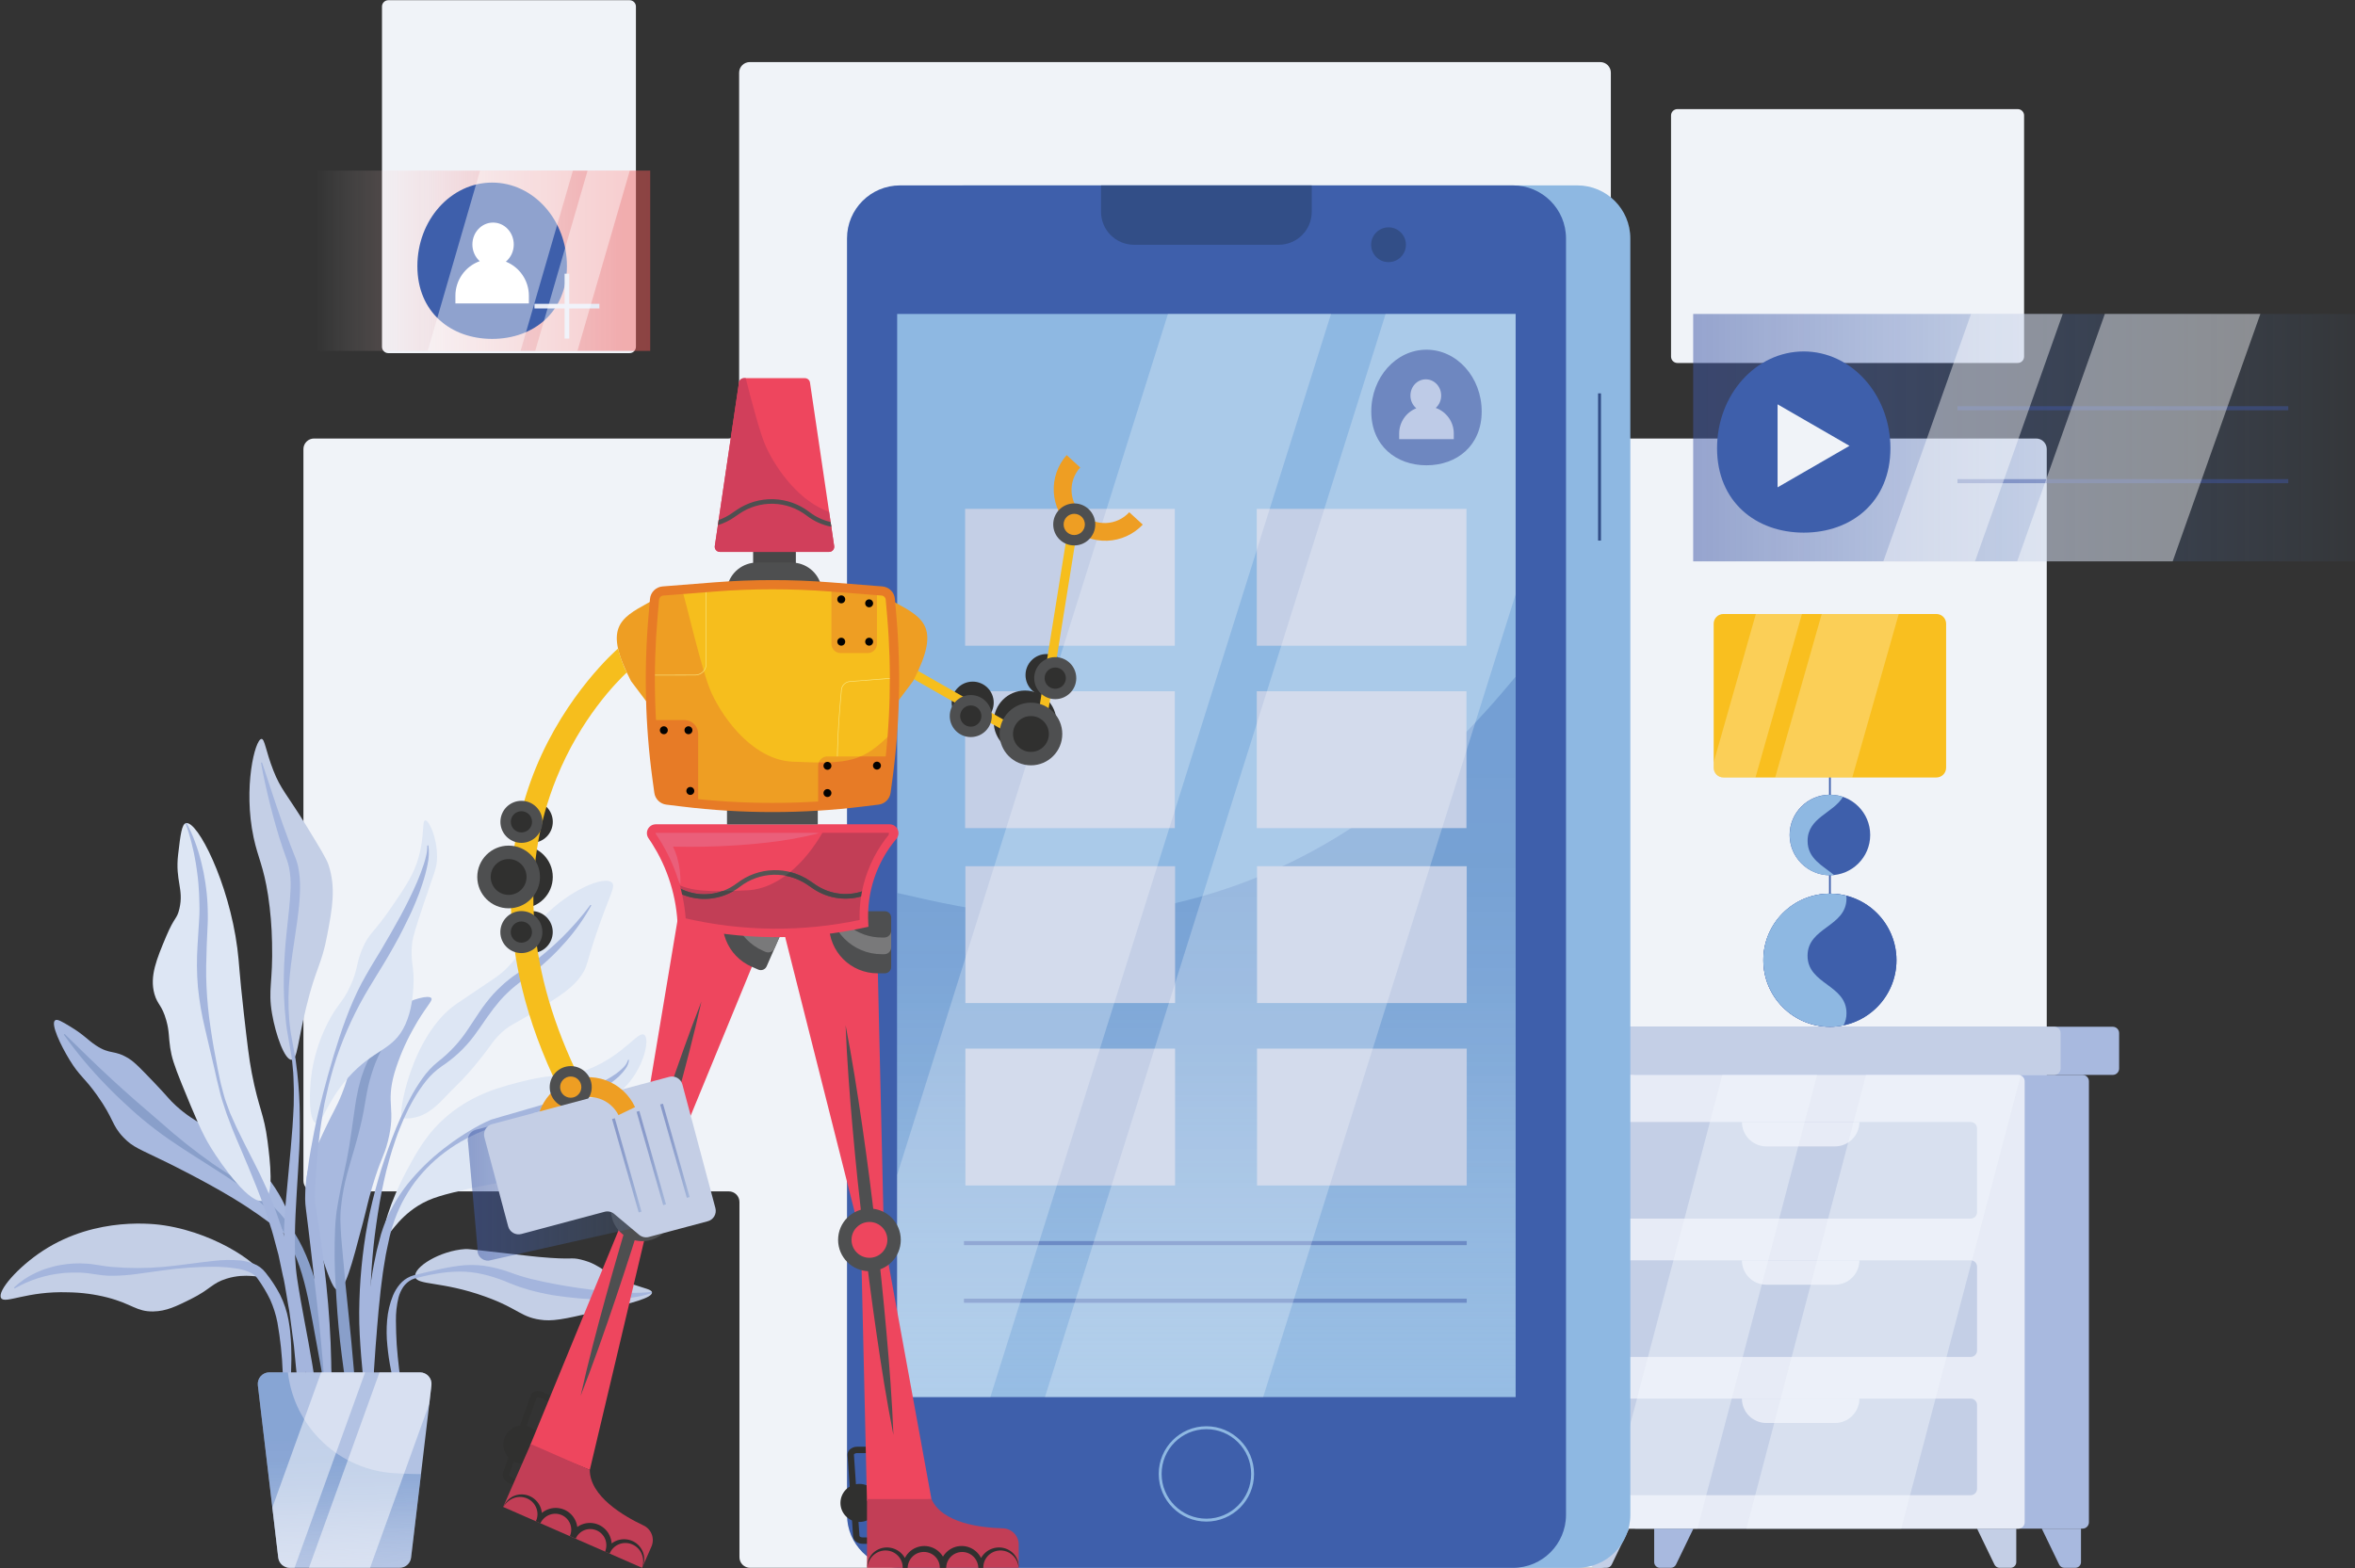 <svg width="4053" height="2700" viewBox="0 0 4053 2700" fill="none" xmlns="http://www.w3.org/2000/svg">
<rect x="0" y="0" width="4053" height="2700" fill="#333333" stroke="none"/>
<path d="M1094.44 596.983V11.3C1094.44 5.252 1089.53 0.35 1083.49 0.35L668.344 0.35C662.296 0.35 657.393 5.252 657.393 11.3V596.983C657.393 603.031 662.296 607.934 668.344 607.934H1083.49C1089.53 607.934 1094.44 603.031 1094.44 596.983Z" fill="#F0F3F8"/>
<path d="M3504.11 754.892H2790.56C2785.72 754.892 2781.08 752.969 2777.66 749.546C2774.23 746.123 2772.31 741.481 2772.31 736.641V125.115C2772.31 120.274 2770.39 115.632 2766.96 112.209C2763.54 108.786 2758.9 106.863 2754.06 106.863H1290.31C1285.47 106.863 1280.83 108.786 1277.4 112.209C1273.98 115.632 1272.06 120.274 1272.06 125.115V736.641C1272.06 741.481 1270.14 746.123 1266.71 749.546C1263.29 752.969 1258.65 754.892 1253.81 754.892H540.439C535.598 754.892 530.956 756.815 527.533 760.238C524.11 763.66 522.188 768.303 522.188 773.143V2032.7C522.188 2037.54 524.11 2042.18 527.533 2045.6C530.956 2049.03 535.598 2050.95 540.439 2050.95H1254.35C1259.19 2050.95 1263.84 2052.87 1267.26 2056.29C1270.68 2059.72 1272.61 2064.36 1272.61 2069.2V2680.73C1272.61 2685.57 1274.53 2690.21 1277.95 2693.63C1281.37 2697.05 1286.02 2698.98 1290.86 2698.98H2754.61C2759.45 2698.98 2764.09 2697.05 2767.51 2693.63C2770.93 2690.21 2772.86 2685.57 2772.86 2680.73V2069.2C2772.86 2064.36 2774.78 2059.72 2778.2 2056.29C2781.63 2052.87 2786.27 2050.95 2791.11 2050.95H3504.26C3509.1 2050.95 3513.74 2049.03 3517.16 2045.6C3520.59 2042.18 3522.51 2037.54 3522.51 2032.7V773.143C3522.51 770.734 3522.03 768.349 3521.11 766.125C3520.18 763.901 3518.82 761.882 3517.11 760.186C3515.4 758.489 3513.37 757.148 3511.14 756.239C3508.91 755.33 3506.52 754.873 3504.11 754.892Z" fill="#F0F3F8"/>
<path d="M3472.54 187.824H2886.86C2880.81 187.824 2875.9 192.727 2875.9 198.775V613.918C2875.9 619.966 2880.81 624.868 2886.86 624.868H3472.54C3478.59 624.868 3483.49 619.966 3483.49 613.918V198.775C3483.49 192.727 3478.59 187.824 3472.54 187.824Z" fill="#F0F3F8"/>
<path d="M3636.11 1767.55H2763.11C2757.06 1767.55 2752.16 1772.45 2752.16 1778.5V1839.49C2752.16 1845.54 2757.06 1850.44 2763.11 1850.44H3636.11C3642.15 1850.44 3647.06 1845.54 3647.06 1839.49V1778.5C3647.06 1772.45 3642.15 1767.55 3636.11 1767.55Z" fill="#A8B9DF"/>
<path d="M3584.13 1850.45H2815.13C2809.08 1850.45 2804.18 1855.35 2804.18 1861.4V2620.54C2804.18 2626.59 2809.08 2631.49 2815.13 2631.49H3584.13C3590.17 2631.49 3595.08 2626.59 3595.08 2620.54V1861.4C3595.08 1855.35 3590.17 1850.45 3584.13 1850.45Z" fill="#A8B9DF"/>
<path d="M3535.43 1767.55H2662.44C2656.39 1767.55 2651.49 1772.45 2651.49 1778.5V1839.49C2651.49 1845.54 2656.39 1850.44 2662.44 1850.44H3535.43C3541.48 1850.44 3546.38 1845.54 3546.38 1839.49V1778.5C3546.38 1772.45 3541.48 1767.55 3535.43 1767.55Z" fill="#C4CFE6"/>
<path d="M3484.51 1861.4V2620.65C3484.51 2623.55 3483.36 2626.34 3481.3 2628.39C3479.25 2630.45 3476.46 2631.6 3473.56 2631.6H2714.31C2711.4 2631.6 2708.62 2630.45 2706.56 2628.39C2704.51 2626.34 2703.36 2623.55 2703.36 2620.65V1861.4C2703.36 1858.49 2704.51 1855.71 2706.56 1853.65C2708.62 1851.6 2711.4 1850.45 2714.31 1850.45H3473.56C3476.46 1850.45 3479.25 1851.6 3481.3 1853.65C3483.36 1855.71 3484.51 1858.49 3484.51 1861.4Z" fill="#E7EBF6"/>
<path d="M3391.57 1931.52H2806.26C2800.21 1931.52 2795.31 1936.42 2795.31 1942.47V2086.87C2795.31 2092.92 2800.21 2097.82 2806.26 2097.82H3391.57C3397.62 2097.82 3402.53 2092.92 3402.53 2086.87V1942.47C3402.53 1936.42 3397.62 1931.52 3391.57 1931.52Z" fill="#C4CFE6"/>
<path d="M3391.57 2169.62H2806.26C2800.21 2169.62 2795.31 2174.53 2795.31 2180.57V2324.98C2795.31 2331.03 2800.21 2335.93 2806.26 2335.93H3391.57C3397.62 2335.93 3402.53 2331.03 3402.53 2324.98V2180.57C3402.53 2174.53 3397.62 2169.62 3391.57 2169.62Z" fill="#C4CFE6"/>
<path d="M3391.57 2407.69H2806.26C2800.21 2407.69 2795.31 2412.59 2795.31 2418.64V2563.04C2795.31 2569.09 2800.21 2573.99 2806.26 2573.99H3391.57C3397.62 2573.99 3402.53 2569.09 3402.53 2563.04V2418.64C3402.53 2412.59 3397.62 2407.69 3391.57 2407.69Z" fill="#C4CFE6"/>
<path d="M2997.93 1931.52H3200.05C3200.05 1942.65 3195.62 1953.33 3187.75 1961.2C3179.88 1969.07 3169.2 1973.49 3158.07 1973.49H3039.84C3028.72 1973.47 3018.06 1969.04 3010.2 1961.17C3002.35 1953.3 2997.93 1942.64 2997.93 1931.52ZM2997.93 2169.62H3200.05C3200.05 2180.75 3195.62 2191.43 3187.75 2199.3C3179.88 2207.18 3169.2 2211.6 3158.07 2211.6H3039.84C3028.7 2211.6 3018.03 2207.18 3010.15 2199.3C3002.28 2191.43 2997.86 2180.75 2997.86 2169.62H2997.93ZM2997.93 2407.69H3200.05C3200.05 2418.82 3195.62 2429.5 3187.75 2437.37C3179.88 2445.25 3169.2 2449.67 3158.07 2449.67H3039.84C3028.7 2449.67 3018.03 2445.25 3010.15 2437.37C3002.28 2429.5 2997.86 2418.82 2997.86 2407.69H2997.93Z" fill="#E7EBF6"/>
<path d="M2764.83 2698.98H2746.06C2743.47 2698.98 2740.97 2697.95 2739.13 2696.12C2737.29 2694.28 2736.25 2691.79 2736.25 2689.2V2631.49H2803.74L2773.73 2693.54C2772.91 2695.19 2771.63 2696.57 2770.06 2697.54C2768.48 2698.5 2766.67 2699 2764.83 2698.98Z" fill="#C4CFE6"/>
<path d="M2875.54 2698.98H2856.67C2854.07 2698.98 2851.58 2697.95 2849.75 2696.11C2847.92 2694.28 2846.88 2691.79 2846.88 2689.2V2631.49H2914.38L2884.37 2693.54C2883.55 2695.18 2882.29 2696.56 2880.73 2697.52C2879.17 2698.48 2877.37 2698.98 2875.54 2698.98Z" fill="#A8B9DF"/>
<path d="M3441.4 2698.98H3460.24C3461.52 2698.98 3462.8 2698.73 3463.99 2698.25C3465.18 2697.76 3466.26 2697.04 3467.18 2696.13C3468.09 2695.22 3468.81 2694.14 3469.31 2692.95C3469.8 2691.76 3470.05 2690.48 3470.05 2689.2V2631.49H3402.56L3432.57 2693.54C3433.39 2695.18 3434.65 2696.56 3436.21 2697.52C3437.77 2698.48 3439.57 2698.98 3441.4 2698.98Z" fill="#C4CFE6"/>
<path d="M3552.77 2698.98H3571.61C3572.89 2698.98 3574.17 2698.73 3575.36 2698.25C3576.55 2697.76 3577.63 2697.04 3578.55 2696.13C3579.46 2695.22 3580.18 2694.14 3580.68 2692.95C3581.17 2691.76 3581.42 2690.48 3581.42 2689.2V2631.49H3513.93L3543.94 2693.54C3544.76 2695.18 3546.02 2696.56 3547.58 2697.52C3549.14 2698.48 3550.94 2698.98 3552.77 2698.98Z" fill="#A8B9DF"/>
<path opacity="0.42" d="M3127.26 1850.45L2921.35 2631.49H2758.29L2964.2 1850.45H3127.26Z" fill="#F4F7FC"/>
<path opacity="0.42" d="M3477.79 1851.28L3272.07 2631.49H3005.6L3211.51 1850.33H3473.56C3475.02 1850.36 3476.46 1850.69 3477.79 1851.28Z" fill="#F4F7FC"/>
<path d="M581.468 2220.62C577.088 2220.62 571.941 2215.69 558.837 2177.58C532.409 2100.92 519.231 2062.41 529.416 2016.97C533.613 1998.28 542.009 1980.47 558.837 1944.55C572.489 1915.35 578.767 1907.13 588.258 1883.41C603.224 1846.1 601.07 1833.47 608.663 1813.25C635.309 1742.07 733.72 1707.39 742.225 1718.16C745.875 1722.69 731.785 1733.45 710.504 1772.47C697.263 1796.16 686.639 1821.21 678.82 1847.2C663.489 1901.73 682.106 1907.75 667.505 1964.92C660.204 1993.13 655.167 1994.12 640.347 2044.13C633.046 2068.73 632.645 2074.13 624.505 2105.27C604.976 2179.33 594.171 2220.62 581.468 2220.62ZM499.885 2125.53C491.855 2131.91 471.121 2104.94 400.27 2062.16C352.05 2032.96 291.712 2003.28 287.112 2001.02C240.097 1977.95 228.891 1975.25 212.428 1958.02C191.585 1936.12 196.623 1926.99 167.129 1885.56C144.315 1853.51 137.306 1853.4 119.675 1824.45C104.563 1799.71 86.823 1762.62 94.781 1756.52C98.431 1753.68 106.607 1758.53 121.938 1767.84C144.899 1781.82 150.483 1789.92 164.938 1799.56C190.49 1816.46 195.783 1806.35 221.554 1822.19C231.92 1828.58 243.455 1840.77 266.817 1865.19C290.178 1889.61 290.543 1892.31 303.027 1903.66C320.95 1919.94 335.149 1927.98 350.481 1937.65C378.936 1955.33 406.112 1974.99 431.808 1996.49C485.321 2043.51 511.675 2116.22 499.885 2125.53Z" fill="#A8B9DF"/>
<path d="M111.207 1779.96C138.292 1806.5 165.085 1832.92 192.79 1858.37C199.653 1864.75 206.661 1871.03 213.633 1877.31C220.605 1883.59 227.614 1889.87 234.695 1896L277.33 1932.79C305.445 1957.87 334.963 1981.33 365.739 2003.06C381.289 2013.79 397.314 2023.76 413.192 2034.05C429.446 2044.12 445.018 2055.26 459.806 2067.38C474.652 2079.94 487.795 2094.38 498.9 2110.34C510.005 2126.35 519.401 2143.48 526.934 2161.45C542.265 2197.22 550.843 2235.04 557.268 2272.45C560.443 2291.21 563.181 2309.94 565.7 2328.7C566.941 2338.05 568.218 2347.5 569.35 2356.95C570.481 2366.41 571.284 2375.86 572.124 2385.35C575.341 2423.23 575.841 2461.29 573.621 2499.24H571.796C567.963 2461.57 563.692 2424.15 557.852 2387C554.931 2368.42 551.719 2350.02 548.251 2331.44L538.104 2275.81C531.205 2238.94 524.306 2202.26 510.982 2167.91C504.35 2150.67 496.176 2134.07 486.562 2118.3C477.145 2102.41 465.859 2087.7 452.943 2074.5C439.708 2061.43 425.302 2049.6 409.907 2039.16C394.466 2028.39 378.551 2018.17 362.454 2007.95C330.624 1987.55 298.063 1967.8 267.766 1944.59C252.618 1933.05 237.944 1920.93 223.963 1908.08C216.918 1901.69 209.946 1895.2 203.084 1888.66C196.221 1882.13 189.541 1875.27 182.898 1868.48C156.334 1841.31 131.925 1812.12 109.893 1781.16L111.207 1779.96Z" fill="#899FCA"/>
<path d="M450.059 2195.43C447.687 2201.6 424.946 2190.35 389.903 2201.2C364.352 2209.12 362.526 2219.45 328.214 2236.46C303.502 2248.72 286.273 2257.26 263.751 2257.66C234.987 2258.18 227.759 2244.82 184.723 2233.57C162.713 2227.98 140.12 2225 117.412 2224.7C46.013 2222.22 8.562 2245.44 1.918 2234.63C-5.382 2222.84 30.5 2181.34 74.339 2152.83C166.545 2092.86 268.35 2107.2 283.243 2109.54C379.719 2124.58 454.513 2183.71 450.059 2195.43Z" fill="#C4CFE6"/>
<path d="M24.112 2216.38C35.031 2206.06 47.557 2197.59 61.199 2191.3C64.63 2189.73 68.098 2188.31 71.566 2186.78C75.033 2185.24 78.683 2184.26 82.261 2183.12C85.838 2181.99 89.561 2181.04 93.212 2180.02C96.862 2179 100.512 2178.49 104.162 2177.72C119.176 2175.02 134.472 2174.25 149.681 2175.42C153.484 2175.63 157.274 2176.05 161.033 2176.66L166.691 2177.47L169.502 2177.91L172.093 2178.31C178.883 2179.55 185.928 2180.39 192.973 2181.04C221.916 2183.51 251.015 2183.51 279.958 2181.04C309.16 2178.53 337.997 2173.74 367.564 2170.64C382.538 2168.87 397.65 2168.57 412.681 2169.76C420.669 2170.54 428.515 2172.4 436.006 2175.28C444.324 2178.37 451.608 2183.73 457.032 2190.75C466.548 2202.6 474.897 2215.34 481.963 2228.79C488.861 2242.63 493.776 2257.38 496.564 2272.59L498.353 2283.84C499.01 2287.49 499.229 2291.32 499.63 2295.08C500.506 2302.38 500.762 2310.01 501.127 2317.45C501.492 2324.9 501.346 2332.31 501.492 2339.72L500.944 2361.88C499.709 2391.31 496.968 2420.66 492.731 2449.81H490.906C488.971 2420.61 488.168 2391.15 486.562 2362.21C485.512 2333.48 482.463 2304.87 477.437 2276.57C474.776 2263.01 470.576 2249.79 464.916 2237.19C458.735 2224.5 451.468 2212.37 443.197 2200.94C437.174 2191.7 424.07 2187.03 410.674 2184.33C396.612 2181.94 382.376 2180.72 368.112 2180.68C338.887 2180.78 309.703 2182.86 280.761 2186.92L236.958 2192.94C222.198 2195.09 207.304 2196.19 192.389 2196.23C188.739 2196.23 184.833 2196.23 181 2195.75C179.102 2195.75 177.35 2195.5 175.306 2195.28L169.575 2194.48L158.879 2192.98C155.229 2192.58 151.944 2191.7 148.44 2191.59L137.927 2190.75C134.277 2190.75 130.919 2190.75 127.414 2190.75C125.662 2190.75 123.764 2190.75 122.158 2190.75L116.865 2191.05C113.349 2191.13 109.84 2191.4 106.352 2191.85C77.801 2194.83 50.187 2203.75 25.28 2218.02L24.112 2216.38Z" fill="#A4B5DD"/>
<path d="M502.148 1824.45C490.065 1825.51 474.442 1781.42 468.201 1745.21C460.9 1702.79 469.953 1691.69 468.201 1622.96C467.716 1595.68 465.436 1568.47 461.375 1541.49C453.527 1490.71 444.072 1477.39 436.48 1441.87C418.229 1356.31 438.816 1272.46 450.059 1272.1C455.68 1271.92 457.14 1292.36 470.464 1326.41C483.167 1358.97 493.971 1367.41 527.043 1421.32C550.441 1459.54 562.121 1478.67 565.516 1489.22C578.146 1528.35 572.123 1562.22 563.253 1609.2C553.069 1663.08 544.126 1663.73 527.043 1733.71C512.113 1794.71 511.784 1823.61 502.148 1824.45Z" fill="#C4CFE6"/>
<path d="M450.972 1312.61C466.778 1360.07 481.926 1407.85 499.63 1454.32C501.784 1460.12 504.083 1465.89 506.419 1471.58L508.172 1475.96L509.96 1480.74C511.055 1483.96 512.004 1487.2 512.771 1490.49C515.494 1503.35 516.719 1516.48 516.421 1529.62C516.182 1542.37 515.292 1555.1 513.756 1567.77C512.442 1580.36 510.471 1592.77 508.719 1605.14C505.069 1629.86 501.09 1654.42 498.717 1679.17C496.145 1703.9 495.778 1728.81 497.622 1753.6C498.604 1765.99 500.286 1778.31 502.66 1790.5C503.901 1796.56 504.959 1802.81 506.091 1809.01L507.77 1818.32L508.646 1822.95L509.23 1827.66C512.711 1852.63 514.843 1877.77 515.618 1902.97C516.129 1928.12 516.275 1953.34 515.07 1978.46C513.866 2003.57 512.114 2028.61 510.654 2053.47C509.194 2078.33 507.733 2103.29 507.551 2128.01C507.295 2140.38 507.551 2152.64 507.952 2164.91L509.23 2183.16C509.595 2189.26 510.8 2195.17 511.42 2201.19C518.721 2250.11 529.343 2299.17 537.483 2348.66C541.608 2373.45 545.185 2398.42 547.229 2423.57C548.324 2436.12 548.835 2448.72 549.091 2461.31C549.091 2467.59 549.091 2473.9 549.091 2480.18C549.091 2486.46 548.543 2492.74 548.288 2499.02H546.463C540.841 2398.78 508.536 2303.98 492.11 2204.11C488.512 2178.73 487.29 2153.07 488.46 2127.46C488.679 2114.79 489.628 2102.24 490.322 2089.61C491.015 2076.98 492.256 2064.53 493.425 2052.04L500.323 1977.51C502.623 1952.65 504.448 1927.83 505.47 1902.93L505.689 1884.32C505.689 1881.18 505.689 1878.07 505.689 1874.97L505.397 1865.66C505.142 1859.46 505.142 1853.22 504.667 1847.01L502.915 1828.47C502.514 1822.22 501.163 1816.16 500.214 1810C499.265 1803.83 498.243 1797.8 497.038 1791.56C495.834 1785.32 494.885 1779.15 493.863 1772.91C492.84 1766.67 492.11 1760.43 491.563 1754.15C486.16 1704.03 488.132 1653.07 493.461 1603.25C495.98 1578.31 499.265 1553.6 500.104 1529.33C500.619 1517.43 499.774 1505.52 497.586 1493.81C496.929 1491 496.308 1488.19 495.469 1485.45L494.154 1481.4L492.548 1476.98C490.358 1471.02 488.266 1465.06 486.27 1459.1C482.145 1447.16 478.568 1435.08 475.064 1423C471.56 1410.91 468.311 1398.8 465.245 1386.49C459.112 1362.15 453.6 1337.65 449.147 1312.94L450.972 1312.61Z" fill="#A4B5DD"/>
<path d="M714.519 2197.69C711.855 2181.23 757.008 2153.09 800.555 2150.24C805.228 2149.95 806.213 2150.24 866.26 2157.03C915.465 2162.69 921.014 2163.23 927.402 2163.82C987.74 2169.33 980.841 2163.82 999.823 2168.35C1037.57 2177.62 1037.16 2193.09 1090.39 2211.38C1110.79 2218.39 1121.81 2219.89 1122.07 2224.96C1122.62 2234.41 1085.57 2243.58 1040.6 2254.38C985.222 2267.74 957.553 2274.42 936.454 2272.63C896.302 2268.98 894.659 2253.32 834.576 2231.9C759.636 2204.92 717.038 2213.13 714.519 2197.69Z" fill="#C4CFE6"/>
<path d="M697.072 2440.14C691.586 2427.05 686.881 2413.64 682.982 2399.99C680.974 2393.2 679.076 2386.34 677.433 2379.4C675.791 2372.47 674.148 2365.57 672.834 2358.59C671.52 2351.62 670.206 2344.58 669.184 2337.5C668.162 2330.41 667.322 2323.33 666.629 2316.18C665.144 2301.82 665.009 2287.35 666.227 2272.96C667.393 2258.25 670.815 2243.81 676.375 2230.14C679.257 2223.2 683.184 2216.74 688.019 2210.98C690.473 2208.08 693.226 2205.45 696.232 2203.13C699.288 2200.9 702.581 2199.02 706.051 2197.51C709.494 2196.14 713.048 2195.06 716.674 2194.3C720.105 2193.49 723.536 2192.69 726.931 2191.81L747.628 2186.96C761.452 2183.62 775.439 2180.99 789.532 2179.08C804.071 2177.17 818.797 2177.17 833.335 2179.08C847.711 2181.25 861.85 2184.77 875.569 2189.59L885.717 2193.24C889.111 2194.44 892.214 2195.36 895.463 2196.45C898.711 2197.55 901.96 2198.42 905.245 2199.33C908.531 2200.25 911.779 2201.23 915.174 2201.96C928.497 2205.28 942.076 2207.95 955.692 2210.58C982.923 2215.69 1010.45 2219.63 1038.22 2222.51C1052.09 2223.72 1066 2225 1079.91 2225.32C1093.87 2225.95 1107.85 2225.53 1121.74 2224.08L1122.18 2225.84C1108.6 2230.38 1094.54 2233.35 1080.27 2234.67L1069.62 2235.73L1058.92 2236.35C1051.8 2236.75 1044.65 2236.79 1037.53 2236.86C1023.26 2236.86 1008.99 2236.24 994.786 2234.96C980.587 2233.68 966.387 2232 952.26 2229.78C938.098 2227.4 924.074 2224.27 910.246 2220.4C906.778 2219.48 903.347 2218.32 899.88 2217.22C896.412 2216.13 892.98 2215.1 889.549 2213.75C886.118 2212.4 882.577 2211.12 879.365 2209.85L869.838 2205.87C844.104 2195.76 818.077 2188.71 790.408 2189.04C776.484 2189.18 762.598 2190.52 748.905 2193.06C741.97 2194.08 735.144 2195.76 728.281 2197.22C724.887 2197.98 721.455 2198.86 718.061 2199.7C714.782 2200.42 711.589 2201.49 708.533 2202.87C702.686 2205.83 697.667 2210.19 693.932 2215.58C690.295 2221.09 687.571 2227.16 685.865 2233.54C682.69 2246.68 681.194 2260.17 681.412 2273.69C681.412 2287.34 681.996 2301.07 682.763 2314.86C683.201 2321.76 683.821 2328.66 684.551 2335.56C685.281 2342.46 685.938 2349.4 686.814 2356.29C690.173 2384 694.663 2411.67 698.86 2439.63L697.072 2440.14Z" fill="#A4B5DD"/>
<path d="M662.868 2127.79C654.728 2123.52 671.957 2067.49 699.078 2016.86C717.147 1983.17 734.96 1949.88 771.536 1919.51C816.726 1881.99 865.165 1869.98 902.945 1860.67C963.648 1845.67 971.715 1857.46 1013.88 1840.3C1075.13 1815.33 1098.2 1774.01 1108.78 1781.42C1119.37 1788.83 1107.07 1842.16 1072.57 1874.25C1052.39 1893.01 1025.78 1903.78 1009.2 1910.46C977.008 1923.49 963.867 1921.7 948.062 1937.65C938.243 1947.54 940.433 1951.19 923.167 1978.39C909.114 2000.55 901.74 2012.19 891.483 2021.39C873.487 2037.56 860.31 2034.05 807.71 2046.28C763.907 2056.5 742.005 2061.61 719.41 2075.74C680.9 2099.91 669.073 2131.04 662.868 2127.79Z" fill="#DDE6F4"/>
<path d="M1082.58 1824.42C1081.99 1830.26 1079.76 1835.81 1076.15 1840.44C1074.36 1842.63 1072.76 1845.08 1070.78 1847.12C1068.81 1849.17 1066.95 1851.21 1064.83 1853.4C1056.46 1860.95 1047.38 1867.67 1037.71 1873.48C1028.17 1879.35 1018.34 1884.73 1008.26 1889.61C1003.18 1891.95 998.108 1894.28 992.998 1896.51C987.888 1898.74 982.777 1900.89 977.594 1902.9L962.044 1908.96C956.824 1910.89 951.531 1912.61 946.275 1914.36C935.762 1918.01 925.249 1921.66 914.554 1924.33C893.31 1930.79 871.591 1935.28 849.981 1939.84H850.565C844.214 1941.74 837.497 1944.26 831.073 1946.85C824.649 1949.44 818.115 1952.36 811.8 1955.43C805.485 1958.49 799.279 1961.85 793.11 1965.35C786.942 1968.86 781.065 1972.65 775.224 1976.67C751.845 1992.59 731.218 2012.22 714.156 2034.78C705.824 2046.08 698.379 2058 691.889 2070.44C685.605 2082.82 680.344 2095.69 676.156 2108.92C675.134 2112.24 673.966 2115.49 673.127 2118.85L670.535 2128.92C668.965 2135.75 667.615 2142.65 666.118 2149.51C665.461 2152.94 664.585 2156.34 664.001 2159.8L662.286 2170.24C661.19 2177.21 659.876 2184.11 658.927 2191.09C657.248 2205.14 655.094 2219.05 653.89 2233.17L651.7 2254.27L649.875 2275.44L648.962 2285.99C648.707 2289.64 648.488 2293.07 648.159 2296.61L646.443 2317.79L643.523 2360.09C640.055 2416.78 637.61 2473.65 635.055 2530.7H633.229C627.451 2473.78 625.099 2416.57 626.185 2359.36C626.694 2301.95 631.76 2244.67 641.333 2188.06C642.538 2180.76 644.107 2173.89 645.494 2166.81L647.648 2156.23C648.342 2152.58 649.364 2149.22 650.24 2145.71C652.065 2138.67 653.89 2131.7 655.715 2124.69L659.146 2114.25C660.278 2110.6 661.774 2107.39 663.052 2103.95C674.079 2076.97 689.415 2051.96 708.461 2029.89C727.193 2007.99 748.396 1988.33 771.647 1971.3C777.378 1966.92 783.291 1962.8 789.241 1958.78C795.191 1954.77 801.251 1950.83 807.492 1947.1C813.734 1943.38 819.976 1939.8 826.401 1936.41C832.825 1933.01 839.286 1929.91 846.368 1926.99H846.952C857.464 1923.89 867.941 1920.64 878.526 1917.75C883.783 1916.33 889.039 1914.8 894.259 1913.19L909.991 1908.59L925.76 1904.07L941.384 1899.21C946.567 1897.57 951.823 1896.07 956.97 1894.28L972.447 1889.03C982.85 1885.74 992.779 1881.36 1003.04 1877.71C1013 1873.48 1023.04 1869.32 1032.68 1864.42C1035.05 1863.18 1037.57 1862.13 1039.98 1860.77L1046.99 1856.76C1051.8 1854.28 1056.04 1851.06 1060.6 1848.14L1066.88 1843.14C1069.03 1841.54 1070.75 1839.49 1072.72 1837.74C1076.49 1834.13 1079.29 1829.62 1080.86 1824.64L1082.58 1824.42Z" fill="#A4B5DD"/>
<path d="M694.992 1759.19C682.745 1769.09 672.288 1781.01 664.074 1794.45C661.884 1797.66 660.059 1801.13 658.124 1804.52C656.19 1807.92 654.474 1811.38 652.722 1814.85C650.97 1818.32 649.473 1821.93 647.976 1825.51L645.677 1830.88L643.669 1836.35C638.35 1851.01 634.224 1866.07 631.331 1881.4C628.594 1896.54 626.111 1912.86 622.644 1928.56C619.176 1944.25 615.015 1959.99 610.488 1975.5C605.962 1991.01 601.326 2006.38 597.165 2021.86C593.069 2037.27 589.996 2052.94 587.966 2068.76C587.455 2072.71 586.981 2076.68 586.616 2080.63C586.186 2084.58 585.954 2088.55 585.922 2092.53C585.922 2096.47 585.594 2100.34 585.922 2104.32L586.433 2116.22C587.236 2132.13 588.879 2148.05 590.303 2163.96L594.683 2211.74C597.713 2243.57 601.509 2275.4 604.429 2307.27C607.349 2339.14 610.196 2371.08 612.825 2403.02L616.84 2450.94C617.679 2458.87 618.117 2466.93 618.994 2474.85L620.162 2486.83L621.658 2498.73L619.906 2499.2L616.256 2487.63L613.153 2475.91C611.109 2468.06 609.503 2460.18 607.678 2452.3C604.319 2436.53 601.314 2420.71 598.662 2404.84C595.887 2388.96 593.442 2373.05 591.361 2357.13C589.28 2341.22 587.054 2325.23 585.265 2309.28C581.615 2277.3 579.425 2245.18 577.709 2213.02C575.634 2180.79 575.293 2148.48 576.687 2116.22L577.344 2104.06C577.6 2100.05 578.184 2095.92 578.549 2091.83C578.804 2089.83 578.95 2087.78 579.242 2085.77L580.228 2079.79C580.812 2075.77 581.469 2071.79 582.199 2067.81C584.9 2051.9 588.331 2036.13 591.799 2020.36L596.764 1996.78C598.297 1988.93 599.757 1981.05 601.034 1973.16C603.626 1957.36 605.78 1941.52 608.043 1925.71C610.306 1909.9 612.277 1894.32 615.891 1878C616.584 1873.95 617.752 1869.97 618.811 1865.99C619.87 1862.01 620.819 1858 622.096 1854.06L626.221 1842.37C627.535 1838.47 629.397 1834.71 630.93 1830.91L633.412 1825.22L636.259 1819.71C638.194 1816.06 639.909 1812.41 642.319 1808.76C646.513 1801.61 651.286 1794.82 656.591 1788.46C666.759 1775.39 679.716 1764.75 694.517 1757.32L694.992 1759.19Z" fill="#899FCA"/>
<path d="M453.71 2066.68C472.436 2058.91 464.661 1998.31 460.499 1964.81C454.331 1916.48 445.241 1909.1 433.305 1847.09C428.45 1821.79 425.567 1796.27 419.726 1745.21C411.331 1671.47 411.915 1658.81 408.41 1632.05C393.809 1519.37 339.932 1412.74 320.147 1417.01C312.847 1418.62 310.657 1436.18 306.532 1471.33C301.349 1516.04 316.643 1530.57 308.795 1564.15C304.451 1582.92 300.619 1577.37 286.164 1611.61C269.628 1650.92 257.181 1680.56 265.795 1711.22C271.052 1729.84 278.754 1729.95 286.164 1756.49C291.566 1775.76 290.033 1784.74 292.953 1803.94C295.253 1818.98 299.049 1832.41 313.321 1867.31C336.172 1923.08 347.561 1950.97 363.147 1975.98C382.275 2007.04 431.407 2075.85 453.71 2066.68Z" fill="#DDE6F4"/>
<path d="M320.841 1416.57C326.627 1427.13 331.594 1438.11 335.698 1449.43C339.892 1460.74 343.439 1472.28 346.32 1483.99C349.316 1495.71 351.692 1507.58 353.438 1519.55C354.387 1525.53 354.971 1531.56 355.738 1537.54C356.504 1543.53 356.65 1549.63 357.125 1555.79C357.599 1561.96 357.453 1567.91 357.636 1574.05C357.818 1580.18 357.636 1586.16 357.344 1592.3L355.774 1627.96C355.373 1639.79 355.008 1651.58 354.825 1663.33C354.643 1675.08 354.825 1686.84 355.409 1698.52C356.496 1722.11 358.81 1745.62 362.345 1768.97C365.703 1792.48 369.937 1815.95 374.536 1839.35C377.019 1850.95 379.063 1862.78 382.311 1874.1C383.881 1879.83 385.232 1885.56 386.984 1891.22C388.736 1896.87 390.926 1902.39 392.934 1907.93C393.992 1910.71 394.868 1913.52 396.036 1916.26L399.687 1924.43L406.987 1940.68C412.28 1951.34 417.317 1962.03 422.756 1972.65L439 2004.56C441.664 2009.92 444.475 2015.21 447.03 2020.62L454.623 2036.93C459.952 2047.88 464.186 2058.84 468.859 2070.11L472.29 2078.47C473.385 2081.25 474.334 2084.13 475.356 2086.94L481.379 2103.99C485.65 2115.27 488.862 2126.88 492.33 2138.45L497.44 2155.79C498.937 2161.63 500.251 2167.5 501.675 2173.34L505.799 2190.94C507.113 2196.81 508.61 2202.66 509.45 2208.61L515.399 2243.98L516.823 2252.88C517.298 2255.84 517.517 2258.87 517.882 2261.83L519.889 2279.75C521.167 2291.68 522.7 2303.62 523.54 2315.56C524.744 2339.54 526.642 2363.45 526.898 2387.39V2423.31C526.898 2435.29 527.19 2447.22 526.387 2459.19C525.584 2471.17 525.182 2483.07 524.525 2495C523.868 2506.94 523.211 2518.84 522.335 2530.78H520.51C519.743 2518.88 519.196 2506.94 518.612 2495.04C518.028 2483.14 517.444 2471.24 517.042 2459.34C515.911 2435.58 513.793 2411.89 512.479 2388.16C512.005 2376.3 510.326 2364.54 509.267 2352.72L505.909 2317.35C505.398 2311.43 504.266 2305.59 503.573 2299.75L501.236 2282.16L498.9 2264.56C498.499 2261.64 498.207 2258.69 497.696 2255.77L496.09 2247.08L490.213 2212.11C489.337 2206.23 487.877 2200.54 486.563 2194.77L482.912 2177.5C481.671 2171.74 480.503 2165.93 479.262 2160.2L474.663 2143.16C471.596 2131.77 468.786 2120.31 464.917 2109.17C450.936 2064.13 432.466 2020.58 413.813 1976.67C408.995 1965.72 404.541 1954.77 399.906 1943.56L393.554 1926.73L390.305 1918.34C389.247 1915.56 388.407 1912.64 387.458 1909.8C385.633 1904.06 383.808 1898.37 381.873 1892.68C379.939 1886.98 378.844 1881.07 377.311 1875.26C374.171 1863.62 371.726 1851.98 369.098 1840.33L352.781 1770.58C347.121 1747.13 343.06 1723.32 340.626 1699.32C338.595 1675.26 338.388 1651.07 340.005 1626.97L342.232 1591.24C342.487 1585.4 343.035 1579.56 343.181 1573.72C343.327 1567.88 343.4 1562 343.181 1556.12L342.633 1538.57C342.232 1532.73 342.013 1526.85 341.465 1521.01C340.918 1515.17 340.407 1509.29 339.531 1503.49C338.654 1497.68 338.034 1491.81 337.012 1486C335.077 1474.36 332.705 1462.79 329.711 1451.32C326.898 1439.82 323.425 1428.48 319.308 1417.38L320.841 1416.57Z" fill="#A4B5DD"/>
<path d="M543.908 1933.12C531.095 1930.02 531.424 1878.08 537.118 1842.56C542.428 1810.79 553.144 1780.15 568.802 1752C583.403 1726.05 590.704 1724 602.75 1697.68C616.402 1668.23 612.277 1660.71 623.155 1634.28C635.018 1605.44 642.866 1607.38 675.207 1559.59C699.408 1523.82 712.294 1504.84 720.47 1475.64C730.946 1438.7 726.055 1413 731.786 1412.27C738.174 1411.43 752.483 1441.91 752.191 1475.64C752.191 1494.18 747.555 1500.86 729.523 1554.89C716.856 1592.85 710.505 1612.12 709.154 1625.04C705.833 1657.09 713.827 1664.47 711.418 1699.76C710.542 1712.8 708.789 1738.82 697.839 1763.13C677.069 1809.6 643.523 1804.67 598.223 1856.14C560.662 1899.03 554.858 1935.75 543.908 1933.12Z" fill="#DDE6F4"/>
<path d="M737.225 1455.2C738.774 1466.5 738.242 1477.99 735.655 1489.11C733.413 1500.15 730.499 1511.05 726.931 1521.74C723.536 1532.47 719.631 1542.91 715.214 1553.31L708.607 1568.68C706.344 1573.79 703.825 1578.79 701.306 1583.87C696.597 1594.05 691.341 1603.87 686.231 1613.84C681.12 1623.8 675.28 1633.36 669.914 1643.04C664.548 1652.71 658.489 1662.2 652.685 1671.73L635.529 1699.87C612.68 1737.63 593.957 1777.73 579.68 1819.49C572.7 1840.5 566.827 1861.86 562.086 1883.48L558.436 1899.69L555.588 1916.04C553.581 1926.99 552.267 1937.94 550.551 1948.89C547.777 1970.79 545.696 1992.69 544.054 2014.81C543.324 2025.77 542.52 2036.72 542.082 2047.67C541.827 2053.29 541.608 2058.36 541.863 2063.55C542.094 2068.76 542.667 2073.96 543.579 2079.1C550.88 2123.08 556.975 2167.18 561.575 2211.45C566.174 2255.73 569.204 2300.26 570.043 2344.91C570.883 2389.55 569.715 2434.41 562.232 2478.43H560.443C561.027 2456.2 561.1 2434.12 559.896 2412C559.713 2406.49 559.494 2401.05 559.056 2395.46L558.107 2378.89C557.414 2367.94 556.391 2356.99 555.661 2345.82C552.011 2301.72 547.375 2257.7 542.229 2213.75C537.082 2169.8 532.227 2125.75 526.532 2081.83C525.701 2075.99 525.237 2070.1 525.145 2064.2C525.094 2058.4 525.362 2052.6 525.948 2046.83C526.861 2035.66 527.993 2024.52 529.599 2013.43C532.409 1991.2 536.461 1969.22 540.805 1947.32C545.149 1925.42 550.405 1903.74 556.026 1882.16C561.648 1860.59 567.598 1839.17 573.986 1817.81C586.981 1775.25 601.326 1732.61 622.242 1692.64C627.717 1682.9 633.193 1672.71 638.814 1663.44L655.97 1635.12C667.177 1616.1 678.273 1597.04 688.822 1577.62C699.372 1558.21 709.045 1538.53 717.805 1518.38C722.137 1508.28 726.006 1498.02 729.413 1487.61L731.749 1479.73C732.443 1477.1 733.027 1474.43 733.684 1471.77C734.914 1466.5 735.491 1461.11 735.4 1455.71L737.225 1455.2Z" fill="#A4B5DD"/>
<path d="M786.065 1727.87C853.667 1681.84 859.07 1680.42 874.364 1664.47C909.991 1627.34 902.69 1612.89 935.543 1578.47C978.214 1533.64 1040.16 1506.23 1053.26 1519.59C1060.09 1526.56 1049.03 1539.92 1026.11 1607.89C1008.66 1659.61 1011.5 1662.64 1001.21 1678.08C986.609 1699.98 965.73 1713.2 924.227 1739.19C886.118 1763.06 875.24 1764.12 856.332 1784.45C845.053 1796.53 844.505 1800.88 824.611 1825.22C812.023 1841.17 798.415 1856.29 783.875 1870.49C758.798 1894.18 736.933 1928.89 692.217 1925.24C683.201 1924.33 707.219 1781.53 786.065 1727.87Z" fill="#DDE6F4"/>
<path d="M1017.75 1558.53C1005.36 1580.96 990.561 1601.96 973.615 1621.17C965.073 1630.74 956.349 1640.19 946.895 1648.91C942.296 1653.44 937.368 1657.56 932.586 1661.87C927.804 1666.18 922.584 1670.01 917.583 1674.1L902.033 1685.49L894.733 1691.04C892.251 1692.83 889.805 1694.69 887.432 1696.73L880.351 1702.61C878.015 1704.58 875.898 1706.81 873.634 1708.85C869.108 1712.98 865.093 1717.61 860.895 1722.03C852.962 1731.35 845.442 1741.08 838.337 1751.23C831.292 1761.56 824.028 1772.07 816.435 1782.44C808.675 1792.92 800.002 1802.69 790.518 1811.64C781.01 1820.55 770.765 1828.63 759.893 1835.81C749.82 1842.82 740.83 1851.26 733.209 1860.88C725.428 1870.69 718.387 1881.06 712.147 1891.91C705.882 1902.84 700.18 1914.09 695.064 1925.6C690.1 1937.21 685.172 1948.82 681.157 1960.79C672.867 1984.63 666.017 2008.95 660.642 2033.61C655.167 2058.22 651.042 2083.11 647.502 2108.01C643.961 2132.9 641.296 2157.94 639.617 2183.02C637.938 2208.1 637.171 2233.17 637.573 2258.25C637.865 2270.81 638.157 2283.33 638.814 2295.85C639.471 2308.37 640.493 2320.78 641.369 2333.52C644.764 2384.15 647.94 2434.78 650.312 2485.48C652.685 2536.18 654.473 2587.1 655.35 2637.84H653.524C646.735 2587.47 640.968 2537.06 635.784 2486.57C630.601 2436.09 626.038 2385.75 621.621 2335.23C619.614 2310.01 617.971 2284.13 618.19 2258.58C618.409 2233.03 619.65 2207.47 622.096 2181.92C624.542 2156.37 627.936 2131.04 632.718 2105.92C637.5 2080.81 643.669 2055.95 650.641 2031.42C657.613 2006.89 665.972 1982.77 675.024 1958.93C684.017 1935.05 694.577 1911.8 706.636 1889.32C712.702 1877.94 719.493 1866.97 726.967 1856.47C734.494 1845.68 743.501 1836.01 753.724 1827.74C773.342 1812.58 790.367 1794.33 804.134 1773.72C811.252 1763.53 817.786 1752.73 825.086 1742.18C832.346 1731.35 840.335 1721.04 848.995 1711.3C853.595 1706.59 857.975 1701.7 862.939 1697.39C865.385 1695.2 867.684 1692.86 870.24 1690.82L877.905 1684.61C880.432 1682.54 883.064 1680.61 885.79 1678.81L893.857 1673.26L909.334 1662.71C950.133 1633.42 986.171 1598.01 1016.18 1557.73L1017.75 1558.53Z" fill="#A4B5DD"/>
<path d="M742.517 2384.73L738.867 2416.38L707.511 2681.39C706.939 2686.23 704.607 2690.7 700.96 2693.93C697.312 2697.17 692.603 2698.95 687.727 2698.95H498.68C493.808 2698.94 489.108 2697.15 485.464 2693.91C481.82 2690.68 479.484 2686.23 478.896 2681.39L468.712 2595.21L443.781 2384.7C443.45 2381.9 443.716 2379.07 444.56 2376.39C445.404 2373.71 446.807 2371.24 448.676 2369.13C450.546 2367.03 452.839 2365.35 455.406 2364.2C457.972 2363.06 460.753 2362.46 463.565 2362.47H722.733C725.548 2362.46 728.333 2363.06 730.902 2364.21C733.471 2365.36 735.767 2367.04 737.637 2369.15C739.507 2371.25 740.909 2373.73 741.75 2376.42C742.591 2379.1 742.853 2381.94 742.517 2384.73Z" fill="#B2C2E3"/>
<path opacity="0.47" d="M722.842 2537.68C722.842 2537.68 707.876 2537.68 680.098 2536.22C633.864 2533.74 589.992 2515.01 556.224 2483.33C522.457 2451.66 500.964 2409.07 495.541 2363.09V2362.5H463.565C460.753 2362.5 457.972 2363.09 455.406 2364.24C452.839 2365.39 450.546 2367.07 448.676 2369.17C446.807 2371.27 445.404 2373.74 444.56 2376.43C443.716 2379.11 443.45 2381.94 443.781 2384.73L468.712 2595.24L478.896 2681.42C479.484 2686.26 481.82 2690.72 485.464 2693.95C489.108 2697.18 493.808 2698.97 498.68 2698.98H687.617C692.494 2698.99 697.203 2697.2 700.85 2693.97C704.498 2690.73 706.829 2686.27 707.402 2681.42L724.412 2537.6C723.891 2537.67 723.366 2537.69 722.842 2537.68Z" fill="url(#paint0_linear_60_703)"/>
<path opacity="0.49" d="M628.374 2362.5L506.93 2698.98H498.681C493.809 2698.97 489.108 2697.18 485.464 2693.95C481.82 2690.72 479.484 2686.26 478.896 2681.43L468.712 2595.24L552.668 2362.5H628.374ZM742.517 2384.73L738.867 2416.38L636.915 2698.95H531.715L653.159 2362.47H722.733C725.548 2362.46 728.333 2363.06 730.902 2364.21C733.471 2365.36 735.767 2367.04 737.637 2369.15C739.507 2371.25 740.909 2373.73 741.75 2376.42C742.592 2379.1 742.853 2381.94 742.517 2384.73Z" fill="white"/>
<path d="M2714.56 319.162H1659.64C1609.24 319.162 1568.38 360.019 1568.38 410.418V2607.76C1568.38 2658.16 1609.24 2699.01 1659.64 2699.01H2714.56C2764.96 2699.01 2805.82 2658.16 2805.82 2607.76V410.418C2805.82 360.019 2764.96 319.162 2714.56 319.162Z" fill="#8EB8E2"/>
<path d="M2603.89 319.162H1548.97C1498.57 319.162 1457.71 360.019 1457.71 410.418V2607.76C1457.71 2658.16 1498.57 2699.01 1548.97 2699.01H2603.89C2654.29 2699.01 2695.14 2658.16 2695.14 2607.76V410.418C2695.14 360.019 2654.29 319.162 2603.89 319.162Z" fill="#3E5FAB"/>
<path d="M2608.45 540.48H1544.04V2405.03H2608.45V540.48Z" fill="#8EB8E2"/>
<path opacity="0.47" d="M2608.41 1164.92C2474.78 1326.66 2299.79 1484.03 2043.36 1549.69C1836.72 1602.62 1681.98 1569.19 1544 1537.17V2405.02H2608.41V1164.92Z" fill="url(#paint1_linear_60_703)"/>
<path d="M1894.86 319.162H2257.55V364.644C2257.55 379.689 2251.58 394.117 2240.94 404.755C2230.3 415.393 2215.87 421.369 2200.83 421.369H1951.62C1936.58 421.369 1922.15 415.393 1911.51 404.755C1900.88 394.117 1894.9 379.689 1894.9 364.644V319.162H1894.86Z" fill="#324E87"/>
<path d="M2389.69 451.261C2406.22 451.261 2419.62 437.86 2419.62 421.329C2419.62 404.798 2406.22 391.396 2389.69 391.396C2373.16 391.396 2359.76 404.798 2359.76 421.329C2359.76 437.86 2373.16 451.261 2389.69 451.261Z" fill="#324E87"/>
<path d="M2076.21 2616.89C2120.14 2616.89 2155.75 2581.28 2155.75 2537.35C2155.75 2493.42 2120.14 2457.81 2076.21 2457.81C2032.28 2457.81 1996.67 2493.42 1996.67 2537.35C1996.67 2581.28 2032.28 2616.89 2076.21 2616.89Z" stroke="#8EB8E2" stroke-width="5" stroke-miterlimit="10"/>
<path d="M2550 708.331C2550 767.064 2507.46 801 2454.99 801C2402.52 801 2360 767.064 2360 708.331C2360 649.598 2402.52 602 2454.99 602C2507.46 602 2550 649.57 2550 708.331Z" fill="#3E5FAB"/>
<path d="M2470.95 702.237C2473.93 699.539 2476.3 696.248 2477.91 692.578C2479.52 688.908 2480.34 684.941 2480.31 680.936C2480.31 665.571 2468.47 653 2453.85 653C2439.23 653 2427.38 665.501 2427.38 680.936C2427.35 685.099 2428.24 689.217 2429.98 693.001C2431.72 696.785 2434.28 700.142 2437.46 702.838C2428.77 706.318 2421.31 712.309 2416.06 720.041C2410.81 727.772 2408 736.89 2408 746.222V756H2502V746.222C2502 736.602 2499.01 727.217 2493.46 719.346C2487.9 711.475 2480.04 705.5 2470.95 702.237Z" fill="#A8B9DF"/>
<path d="M2022.33 1805.18H1661.47V2040.76H2022.33V1805.18Z" fill="#C4CFE6"/>
<path d="M2021.86 1190H1661V1425.59H2021.86V1190Z" fill="#C4CFE6"/>
<path d="M2524.24 1805.18H2163.38V2040.76H2524.24V1805.18Z" fill="#C4CFE6"/>
<path d="M2523.77 1190H2162.91V1425.59H2523.77V1190Z" fill="#C4CFE6"/>
<path d="M2022.33 1491.18H1661.47V1726.76H2022.33V1491.18Z" fill="#C4CFE6"/>
<path d="M2021.86 876H1661V1111.59H2021.86V876Z" fill="#C4CFE6"/>
<path d="M2524.24 1491.18H2163.38V1726.76H2524.24V1491.18Z" fill="#C4CFE6"/>
<path d="M2523.77 876H2162.91V1111.59H2523.77V876Z" fill="#C4CFE6"/>
<path opacity="0.47" d="M1658.99 2139.98H2524.28" stroke="url(#paint2_linear_60_703)" stroke-width="7" stroke-miterlimit="10"/>
<path opacity="0.47" d="M1658.99 2239.19H2524.28" stroke="url(#paint3_linear_60_703)" stroke-width="7" stroke-miterlimit="10"/>
<path opacity="0.25" d="M2290.7 540.438L1704.43 2405.02H1544.04V2022.55L2010.07 540.438H2290.7Z" fill="white"/>
<path opacity="0.25" d="M1798.39 2405.03L2384.65 540.48H2608.45V1023.08L2173.93 2405.03H1798.39Z" fill="white"/>
<path d="M2752.82 677.18V930.617" stroke="#324E87" stroke-width="5" stroke-miterlimit="10"/>
<path opacity="0.47" d="M1119.04 293.688H542.995V604.068H1119.04V293.688Z" fill="url(#paint4_linear_60_703)"/>
<path d="M718.315 458.096C718.315 537.525 775.916 583.409 846.987 583.409C918.057 583.409 975.694 537.525 975.694 458.096C975.694 378.666 918.057 314.312 846.987 314.312C775.916 314.312 718.315 378.703 718.315 458.096Z" fill="#3E5FAB"/>
<path d="M825.596 449.625C821.598 445.982 818.411 441.538 816.241 436.582C814.072 431.627 812.968 426.271 813.003 420.861C813.003 400.018 828.918 383.154 848.593 383.154C868.268 383.154 884.183 400.018 884.183 420.861C884.226 426.48 883.036 432.04 880.696 437.149C878.356 442.258 874.924 446.791 870.641 450.428C882.328 455.143 892.339 463.244 899.389 473.689C906.44 484.135 910.208 496.449 910.209 509.051V522.338H783.765V509.051C783.768 496.044 787.788 483.354 795.275 472.718C802.763 462.081 813.352 454.016 825.596 449.625Z" fill="white"/>
<path d="M1031.54 527.012H919.81" stroke="#E7EBF6" stroke-width="8" stroke-miterlimit="10"/>
<path d="M975.695 582.858V471.16" stroke="#E7EBF6" stroke-width="8" stroke-miterlimit="10"/>
<path opacity="0.42" d="M986.026 293.688L895.938 604.032H736.13L826.218 293.688H986.026Z" fill="white"/>
<path opacity="0.42" d="M1083.89 293.688L993.801 604.032H921.161L1011.25 293.688H1083.89Z" fill="white"/>
<path opacity="0.51" d="M4053 540.479H2914.01V966.389H4053V540.479Z" fill="url(#paint5_linear_60_703)"/>
<path d="M3253.45 771.647C3253.45 863.707 3186.65 916.927 3104.26 916.927C3021.88 916.927 2955.08 863.707 2955.08 771.647C2955.08 679.588 3021.77 605.014 3104.15 605.014C3186.54 605.014 3253.45 679.625 3253.45 771.647Z" fill="#3E5FAB"/>
<path opacity="0.47" d="M3368.83 702.773H3938.16" stroke="url(#paint6_linear_60_703)" stroke-width="7" stroke-miterlimit="10"/>
<path opacity="0.47" d="M3368.83 828.299H3938.16" stroke="url(#paint7_linear_60_703)" stroke-width="7" stroke-miterlimit="10"/>
<path opacity="0.42" d="M3549.96 540.443L3399.02 966.391H3241.26L3392.2 540.443H3549.96Z" fill="white"/>
<path opacity="0.42" d="M3890.13 540.443L3739.23 966.391H3471.55L3622.45 540.443H3890.13Z" fill="white"/>
<path d="M1479.17 2620.02C1497.26 2620.02 1511.92 2605.36 1511.92 2587.28C1511.92 2569.2 1497.26 2554.54 1479.17 2554.54C1461.09 2554.54 1446.43 2569.2 1446.43 2587.28C1446.43 2605.36 1461.09 2620.02 1479.17 2620.02Z" fill="#30302F"/>
<path d="M1484.9 2657.66H1505.53V2646.71H1484.9C1481.25 2646.71 1479.17 2644.88 1479.14 2644.26L1469.61 2503.94C1469.67 2503.7 1469.79 2503.47 1469.98 2503.29C1471.48 2502.01 1473.41 2501.36 1475.38 2501.46H1509.91V2490.51H1475.38C1472.9 2490.44 1470.44 2490.87 1468.14 2491.78C1465.83 2492.69 1463.74 2494.06 1461.98 2495.8C1460.85 2496.98 1459.98 2498.37 1459.41 2499.9C1458.83 2501.42 1458.58 2503.05 1458.66 2504.67L1468.19 2644.99C1468.7 2652.22 1475.78 2657.66 1484.9 2657.66Z" fill="#30302F"/>
<path d="M1492.06 2583.52L1603.06 2580.75L1521.41 2133.19L1509.94 1637.34L1328.45 1522.79L1481.55 2128.66L1492.06 2583.52Z" fill="#EE465E"/>
<path d="M1522.79 1675.56H1510.09C1488.02 1675.56 1466.85 1666.79 1451.24 1651.18C1435.63 1635.57 1426.87 1614.4 1426.87 1592.33V1579.63C1426.87 1576.72 1428.02 1573.94 1430.07 1571.88C1432.13 1569.83 1434.91 1568.68 1437.82 1568.68H1522.79C1525.7 1568.68 1528.48 1569.83 1530.54 1571.88C1532.59 1573.94 1533.74 1576.72 1533.74 1579.63V1664.61C1533.74 1667.51 1532.59 1670.3 1530.54 1672.35C1528.48 1674.4 1525.7 1675.56 1522.79 1675.56Z" fill="#4E4F50"/>
<path d="M1517.5 1613.95H1521.81C1523.38 1613.95 1524.93 1613.65 1526.38 1613.05C1527.83 1612.45 1529.15 1611.57 1530.26 1610.46C1531.37 1609.35 1532.25 1608.03 1532.84 1606.58C1533.44 1605.13 1533.75 1603.58 1533.74 1602.01V1630.74C1533.75 1632.31 1533.44 1633.86 1532.84 1635.31C1532.25 1636.76 1531.37 1638.08 1530.26 1639.19C1529.15 1640.3 1527.83 1641.18 1526.38 1641.77C1524.93 1642.37 1523.38 1642.68 1521.81 1642.67H1517.5C1505.6 1642.67 1493.81 1640.33 1482.82 1635.77C1471.82 1631.22 1461.83 1624.54 1453.41 1616.13C1444.99 1607.71 1438.32 1597.72 1433.76 1586.72C1429.21 1575.73 1426.86 1563.94 1426.86 1552.04V1547.73C1426.88 1545.52 1427.51 1543.36 1428.69 1541.49C1432.88 1561.95 1444 1580.34 1460.19 1593.54C1476.37 1606.74 1496.61 1613.95 1517.5 1613.95Z" fill="#79797A"/>
<path d="M1492.09 2580.75V2698.98H1753.2V2658.83C1753.19 2651.55 1750.34 2644.57 1745.25 2639.37C1740.16 2634.18 1733.24 2631.18 1725.97 2631.01C1687.89 2629.99 1621.35 2622.11 1603.1 2580.6H1492.13L1492.09 2580.75Z" fill="#C23E56"/>
<path d="M1455.3 1764.95C1457.64 1824.23 1462.13 1883.29 1467.35 1942.24C1469.79 1971.74 1472.97 2001.16 1475.81 2030.62L1485.49 2118.84C1492.23 2177.64 1499.86 2236.32 1508.37 2294.89C1516.81 2353.3 1526.01 2411.99 1537.58 2470.11C1535.28 2410.79 1530.79 2351.73 1525.53 2292.78C1520.27 2233.83 1514.29 2174.95 1507.28 2116.18L1496.33 2028.1C1492.31 1998.9 1488.66 1969.4 1484.25 1940.13C1475.78 1881.69 1466.65 1823.17 1455.3 1764.95Z" fill="#4E4F50"/>
<path d="M1492.75 2698.98C1493.31 2690.57 1497.12 2682.72 1503.37 2677.08C1509.34 2671.65 1517.22 2668.8 1525.28 2669.16C1533.08 2669.45 1540.44 2672.82 1545.75 2678.54C1550.94 2684.08 1553.75 2691.43 1553.57 2699.02H1562.07C1562.31 2691.6 1565.41 2684.56 1570.72 2679.38C1575.97 2674.35 1582.97 2671.57 1590.24 2671.64C1597.51 2671.72 1604.46 2674.64 1609.6 2679.78C1614.66 2684.9 1617.48 2691.82 1617.44 2699.02H1628.4C1628.44 2693.63 1630.07 2688.37 1633.07 2683.9C1636.07 2679.42 1640.32 2675.93 1645.28 2673.84C1650.25 2671.76 1655.72 2671.17 1661.02 2672.16C1666.31 2673.15 1671.2 2675.67 1675.08 2679.41C1680.4 2684.58 1683.5 2691.61 1683.73 2699.02H1692.27C1692.12 2691.43 1694.92 2684.09 1700.09 2678.54C1705.41 2672.83 1712.77 2669.46 1720.56 2669.16C1728.62 2668.84 1736.48 2671.68 1742.47 2677.08C1748.68 2682.75 1752.48 2690.59 1753.09 2698.98C1753.36 2694.6 1752.74 2690.21 1751.29 2686.08C1749.84 2681.94 1747.57 2678.13 1744.62 2674.89C1741.52 2671.57 1737.8 2668.89 1733.66 2667.02C1729.53 2665.14 1725.07 2664.09 1720.53 2663.94C1715.84 2663.79 1711.17 2664.57 1706.79 2666.23C1702.4 2667.89 1698.39 2670.4 1694.98 2673.61C1691.5 2676.91 1688.71 2680.87 1686.78 2685.26C1684.84 2689.64 1683.79 2694.37 1683.7 2699.16H1692.24C1692.35 2694.29 1691.49 2689.45 1689.71 2684.91C1687.92 2680.38 1685.24 2676.25 1681.84 2672.77C1678.39 2669.21 1674.27 2666.37 1669.71 2664.42C1665.16 2662.47 1660.26 2661.45 1655.31 2661.41C1650.35 2661.37 1645.44 2662.32 1640.86 2664.2C1636.28 2666.09 1632.11 2668.86 1628.61 2672.37C1621.49 2679.47 1617.46 2689.1 1617.41 2699.16H1628.36C1628.3 2689.09 1624.26 2679.46 1617.12 2672.37C1613.61 2668.88 1609.45 2666.11 1604.87 2664.24C1600.29 2662.37 1595.39 2661.42 1590.44 2661.46C1585.49 2661.5 1580.6 2662.52 1576.05 2664.46C1571.5 2666.4 1567.38 2669.22 1563.93 2672.77C1560.52 2676.25 1557.85 2680.38 1556.06 2684.91C1554.28 2689.45 1553.41 2694.29 1553.53 2699.16H1562.03C1561.94 2694.37 1560.9 2689.64 1558.97 2685.26C1557.04 2680.87 1554.26 2676.91 1550.79 2673.61C1543.89 2667.12 1534.7 2663.65 1525.24 2663.94C1520.7 2664.09 1516.24 2665.14 1512.1 2667.02C1507.97 2668.89 1504.25 2671.57 1501.15 2674.89C1498.2 2678.13 1495.94 2681.94 1494.5 2686.08C1493.05 2690.22 1492.46 2694.61 1492.75 2698.98Z" fill="#30302F"/>
<path d="M898.966 2519.42C917.049 2519.42 931.709 2504.76 931.709 2486.68C931.709 2468.59 917.049 2453.94 898.966 2453.94C880.883 2453.94 866.223 2468.59 866.223 2486.68C866.223 2504.76 880.883 2519.42 898.966 2519.42Z" fill="#30302F"/>
<path d="M894.841 2561.73L899.222 2551.69L880.35 2543.29C876.992 2541.83 875.824 2539.35 876.043 2538.73L923.496 2406.41C923.644 2406.19 923.864 2406.04 924.116 2405.97C925.043 2405.67 926.022 2405.56 926.993 2405.64C927.965 2405.72 928.911 2405.99 929.774 2406.45L961.422 2420.32L965.802 2410.28L934.191 2396.41C931.949 2395.35 929.514 2394.76 927.035 2394.67C924.556 2394.58 922.085 2395 919.773 2395.9C918.268 2396.51 916.908 2397.44 915.778 2398.61C914.647 2399.77 913.77 2401.16 913.202 2402.69L865.749 2535.04C863.303 2541.83 867.684 2549.65 875.933 2553.3L894.841 2561.73Z" fill="#30302F"/>
<path d="M912.252 2488.43L1015.08 2530.45L1119.95 2087.78L1308.52 1629.02L1188.25 1451.25L1085.24 2067.6L912.252 2488.43Z" fill="#EE465E"/>
<path d="M1305 1669.15L1293.37 1664.05C1273.15 1655.19 1257.28 1638.66 1249.26 1618.1C1241.23 1597.54 1241.69 1574.63 1250.56 1554.41L1255.66 1542.78C1256.82 1540.12 1259 1538.03 1261.7 1536.98C1264.41 1535.92 1267.42 1535.98 1270.08 1537.15L1347.91 1571.26C1350.57 1572.43 1352.66 1574.6 1353.71 1577.31C1354.77 1580.01 1354.71 1583.03 1353.54 1585.69L1319.43 1663.52C1318.26 1666.18 1316.09 1668.27 1313.38 1669.32C1310.68 1670.38 1307.66 1670.32 1305 1669.15Z" fill="#4E4F50"/>
<path d="M1324.84 1610.62L1328.78 1612.34C1330.22 1612.98 1331.76 1613.32 1333.33 1613.36C1334.89 1613.39 1336.45 1613.12 1337.91 1612.55C1339.37 1611.98 1340.7 1611.12 1341.83 1610.03C1342.96 1608.95 1343.86 1607.65 1344.48 1606.21L1332.98 1632.45C1331.71 1635.34 1329.34 1637.61 1326.4 1638.76C1323.46 1639.91 1320.18 1639.85 1317.29 1638.59L1313.34 1636.83C1291.37 1627.18 1274.11 1609.2 1265.37 1586.85C1256.62 1564.49 1257.1 1539.58 1266.69 1517.58L1268.44 1513.64C1269.34 1511.62 1270.78 1509.89 1272.61 1508.64C1268.24 1529.05 1271.05 1550.35 1280.57 1568.93C1290.09 1587.51 1305.72 1602.24 1324.84 1610.62Z" fill="#79797A"/>
<path d="M913.421 2485.88L865.968 2594.18L1105.06 2698.98L1121.12 2662.47C1124.06 2655.8 1124.27 2648.24 1121.7 2641.41C1119.12 2634.59 1113.98 2629.04 1107.36 2625.97C1072.9 2609.73 1015.12 2575.78 1015.08 2530.48L913.421 2485.88Z" fill="#C23E56"/>
<path d="M1207.23 1723.92C1185.55 1779.19 1165.98 1835.07 1147.11 1891.18C1137.47 1919.17 1128.6 1947.39 1119.37 1975.5L1092.79 2060.18C1075.4 2116.76 1058.82 2173.57 1043.08 2230.61C1027.31 2287.67 1012.23 2344.94 999.275 2402.87C1020.96 2347.6 1040.56 2291.75 1059.43 2235.65C1078.3 2179.55 1096.45 2123.19 1113.71 2066.61L1139.26 1981.56C1147.37 1953.08 1155.83 1924.76 1163.54 1896.14C1179.16 1839.12 1194.24 1781.85 1207.23 1723.92Z" fill="#4E4F50"/>
<path d="M866.551 2594.4C870.471 2586.93 877.11 2581.26 885.094 2578.56C892.762 2576 901.128 2576.56 908.383 2580.13C915.401 2583.53 920.783 2589.59 923.349 2596.95C925.882 2604.11 925.502 2611.98 922.291 2618.86L930.066 2622.25C933.258 2615.52 938.937 2610.28 945.908 2607.65C950.968 2605.72 956.485 2605.33 961.766 2606.53C967.046 2607.73 971.854 2610.46 975.585 2614.39C979.315 2618.31 981.801 2623.25 982.729 2628.59C983.658 2633.92 982.988 2639.42 980.804 2644.37L990.806 2648.75C992.211 2645.45 994.253 2642.47 996.815 2639.96C999.377 2637.46 1002.41 2635.48 1005.74 2634.15C1012.5 2631.52 1020.04 2631.64 1026.71 2634.49C1033.39 2637.34 1038.69 2642.7 1041.47 2649.41C1044.23 2656.28 1044.23 2663.96 1041.47 2670.83L1049.32 2674.27C1052.19 2667.25 1057.69 2661.64 1064.65 2658.64C1071.81 2655.55 1079.91 2655.42 1087.17 2658.28C1094.71 2661.19 1100.8 2666.96 1104.11 2674.34C1107.55 2682.03 1107.88 2690.76 1105.02 2698.69C1107.05 2694.78 1108.27 2690.5 1108.59 2686.1C1108.92 2681.71 1108.35 2677.3 1106.92 2673.13C1105.45 2668.82 1103.15 2664.84 1100.13 2661.43C1097.12 2658.01 1093.46 2655.23 1089.36 2653.24C1080.8 2649.18 1070.98 2648.68 1062.06 2651.85C1057.51 2653.52 1053.35 2656.08 1049.8 2659.38C1046.25 2662.67 1043.4 2666.64 1041.4 2671.05L1049.25 2674.48C1051.31 2670.07 1052.46 2665.28 1052.64 2660.41C1052.83 2655.54 1052.03 2650.68 1050.3 2646.12C1048.58 2641.47 1045.95 2637.21 1042.57 2633.59C1039.19 2629.96 1035.12 2627.04 1030.59 2625.01C1026.07 2622.97 1021.19 2621.85 1016.24 2621.71C1011.28 2621.58 1006.34 2622.43 1001.72 2624.22C992.334 2627.85 984.773 2635.06 980.695 2644.26L990.696 2648.64C992.678 2644.07 993.741 2639.16 993.822 2634.18C993.904 2629.2 993.003 2624.25 991.171 2619.62C989.369 2615.01 986.669 2610.81 983.228 2607.25C979.786 2603.69 975.672 2600.85 971.124 2598.9C966.576 2596.95 961.685 2595.92 956.736 2595.87C951.786 2595.83 946.877 2596.76 942.294 2598.63C937.776 2600.46 933.669 2603.17 930.215 2606.6C926.761 2610.04 924.029 2614.13 922.181 2618.64L929.956 2622.03C931.808 2617.61 932.762 2612.86 932.762 2608.07C932.762 2603.27 931.808 2598.53 929.956 2594.11C928.117 2589.8 925.445 2585.89 922.094 2582.62C918.742 2579.34 914.778 2576.76 910.427 2575.02C906.196 2573.34 901.675 2572.52 897.126 2572.61C892.576 2572.7 888.09 2573.69 883.926 2575.53C879.912 2577.35 876.306 2579.95 873.321 2583.2C870.336 2586.44 868.034 2590.25 866.551 2594.4Z" fill="#30302F"/>
<path d="M1105.39 2136.66C1135.18 2136.66 1159.34 2112.5 1159.34 2082.7C1159.34 2052.91 1135.18 2028.75 1105.39 2028.75C1075.59 2028.75 1051.44 2052.91 1051.44 2082.7C1051.44 2112.5 1075.59 2136.66 1105.39 2136.66Z" fill="#4E4F50"/>
<path d="M1105.39 2113.55C1122.42 2113.55 1136.23 2099.74 1136.23 2082.7C1136.23 2065.67 1122.42 2051.86 1105.39 2051.86C1088.35 2051.86 1074.54 2065.67 1074.54 2082.7C1074.54 2099.74 1088.35 2113.55 1105.39 2113.55Z" fill="#EE465E"/>
<path d="M1496.33 2188.39C1526.12 2188.39 1550.28 2164.23 1550.28 2134.43C1550.28 2104.64 1526.12 2080.48 1496.33 2080.48C1466.53 2080.48 1442.38 2104.64 1442.38 2134.43C1442.38 2164.23 1466.53 2188.39 1496.33 2188.39Z" fill="#4E4F50"/>
<path d="M1496.33 2165.27C1513.36 2165.27 1527.17 2151.46 1527.17 2134.43C1527.17 2117.39 1513.36 2103.58 1496.33 2103.58C1479.29 2103.58 1465.48 2117.39 1465.48 2134.43C1465.48 2151.46 1479.29 2165.27 1496.33 2165.27Z" fill="#EE465E"/>
<path d="M1173.21 1586.93C1276.3 1611.54 1383.63 1612.48 1487.13 1589.67C1485.87 1567.64 1488.02 1545.55 1493.48 1524.18C1501.62 1493.02 1516.58 1464.06 1537.28 1439.39C1538.25 1438.23 1538.87 1436.81 1539.06 1435.32C1539.25 1433.82 1539.01 1432.3 1538.37 1430.93C1537.72 1429.57 1536.7 1428.41 1535.42 1427.61C1534.14 1426.8 1532.66 1426.38 1531.15 1426.39H1128.53C1127.08 1426.39 1125.65 1426.78 1124.41 1427.53C1123.16 1428.29 1122.15 1429.37 1121.48 1430.65C1120.81 1431.94 1120.51 1433.39 1120.6 1434.84C1120.7 1436.29 1121.2 1437.69 1122.03 1438.87C1140.54 1465.74 1154.46 1495.49 1163.21 1526.92C1168.65 1546.51 1172 1566.63 1173.21 1586.93Z" fill="#30302F"/>
<path d="M1173.21 1586.93C1276.3 1611.54 1383.63 1612.48 1487.13 1589.67C1485.87 1567.64 1488.02 1545.55 1493.48 1524.18C1501.62 1493.02 1516.58 1464.06 1537.28 1439.39C1538.25 1438.23 1538.87 1436.81 1539.06 1435.32C1539.25 1433.82 1539.01 1432.3 1538.37 1430.93C1537.72 1429.57 1536.7 1428.41 1535.42 1427.61C1534.14 1426.8 1532.66 1426.38 1531.15 1426.39H1128.53C1127.08 1426.39 1125.65 1426.78 1124.41 1427.53C1123.16 1428.29 1122.15 1429.37 1121.48 1430.65C1120.81 1431.94 1120.51 1433.39 1120.6 1434.84C1120.7 1436.29 1121.2 1437.69 1122.03 1438.87C1140.54 1465.74 1154.46 1495.49 1163.21 1526.92C1168.65 1546.51 1172 1566.63 1173.21 1586.93Z" fill="#EE465E"/>
<path d="M1163.21 1526.85C1162.59 1524.51 1161.86 1522.32 1161.16 1520.06C1189.09 1534.84 1220.55 1535.75 1286 1532.69C1345.72 1529.84 1394.12 1473.96 1419.34 1426.32H1530.06C1529.84 1434.06 1529.55 1441.76 1529.18 1449.5C1499.02 1489.75 1484.08 1539.38 1487.02 1589.6C1383.52 1612.4 1276.19 1611.47 1173.1 1586.86C1171.93 1566.56 1168.61 1546.45 1163.21 1526.85Z" fill="#C23E56"/>
<path d="M1268.52 1520.39C1286.41 1506.5 1308.26 1498.66 1330.91 1498C1353.55 1497.35 1375.82 1503.91 1394.49 1516.74L1403.1 1522.65C1415.9 1531.53 1430.74 1536.99 1446.24 1538.53C1461.73 1540.07 1477.37 1537.63 1491.66 1531.45C1490.96 1534.55 1490.38 1537.65 1489.83 1540.64C1474.83 1546.24 1458.69 1548.12 1442.8 1546.13C1426.91 1544.14 1411.74 1538.34 1398.58 1529.22L1389.96 1523.31C1372.69 1511.4 1352.08 1505.3 1331.11 1505.89C1310.14 1506.48 1289.91 1513.73 1273.34 1526.59C1258.15 1538.33 1239.9 1545.44 1220.78 1547.08C1201.66 1548.72 1182.47 1544.81 1165.51 1535.83C1164.78 1532.83 1164.01 1529.8 1163.14 1526.74C1163.14 1526.12 1162.77 1525.57 1162.62 1524.99C1178.6 1535.21 1197.35 1540.24 1216.3 1539.4C1235.25 1538.55 1253.47 1531.88 1268.48 1520.28L1268.52 1520.39Z" fill="#545554"/>
<path d="M1359.77 1501.29C1372.18 1504.37 1383.93 1509.64 1394.49 1516.84L1403.1 1522.76C1415.9 1531.63 1430.74 1537.1 1446.24 1538.64C1461.73 1540.18 1477.37 1537.74 1491.66 1531.55C1490.96 1534.66 1490.38 1537.76 1489.83 1540.75C1474.83 1546.35 1458.69 1548.23 1442.8 1546.24C1426.91 1544.25 1411.74 1538.45 1398.58 1529.33L1389.96 1523.41C1378.45 1515.53 1365.4 1510.15 1351.67 1507.64C1354.37 1505.6 1357.11 1503.48 1359.77 1501.29ZM1212.19 1539.47C1222.85 1539.44 1233.42 1537.58 1243.44 1533.96C1249.54 1533.96 1256.03 1533.74 1262.97 1533.52C1248.29 1542.23 1231.61 1547.02 1214.54 1547.42C1197.47 1547.83 1180.59 1543.83 1165.51 1535.82C1164.78 1532.83 1164.01 1529.8 1163.14 1526.74C1163.14 1526.11 1162.77 1525.57 1162.62 1524.98C1177.43 1534.43 1194.63 1539.45 1212.19 1539.47Z" fill="#484748"/>
<path d="M1410.07 1434.28C1380.51 1428.34 1350.56 1424.46 1320.46 1422.67C1290.67 1420.66 1260.93 1420.12 1231.18 1420.52C1223.88 1420.52 1216.32 1420.74 1208.87 1421.03C1201.43 1421.32 1194.02 1421.5 1186.57 1421.94C1179.12 1422.38 1171.71 1422.71 1164.3 1423.29L1153.13 1424.09L1147.58 1424.57H1145.72C1144.4 1424.68 1143.08 1424.89 1141.78 1425.19C1139.02 1425.83 1136.4 1426.95 1134.04 1428.51C1129.43 1431.57 1126.08 1436.18 1124.59 1441.51C1123.09 1446.74 1123.52 1452.33 1125.79 1457.28C1126.33 1458.45 1126.98 1459.58 1127.73 1460.63L1128.2 1461.33L1128.42 1461.62L1128.86 1462.13L1130.65 1464.21L1134.3 1468.3C1138.93 1473.74 1143.28 1478.96 1147.29 1484.69C1155.43 1496.04 1162.44 1509.51 1170.98 1522.54C1171.58 1506.93 1169.73 1491.33 1165.51 1476.29C1163.18 1468.57 1160.16 1461.07 1156.49 1453.88L1153.83 1448.66L1152.44 1446.14L1152.11 1445.49L1151.93 1445.19C1152.15 1445.47 1152.36 1445.77 1152.55 1446.07C1153.51 1447.56 1153.88 1449.37 1153.57 1451.12C1153.27 1452.87 1152.32 1454.44 1150.91 1455.52C1150.13 1456.11 1149.25 1456.56 1148.31 1456.84C1147.93 1456.94 1147.54 1457.03 1147.15 1457.09C1146.82 1457.09 1147.15 1457.09 1147.4 1457.09H1148.1L1153.68 1457.31L1164.85 1457.57C1172.15 1457.75 1179.74 1457.79 1187.19 1457.79C1194.64 1457.79 1202.12 1457.79 1209.57 1457.6C1217.01 1457.42 1224.46 1457.24 1231.91 1456.98C1261.66 1455.89 1291.44 1453.84 1321.15 1450.38C1351.13 1447.08 1380.84 1441.7 1410.07 1434.28Z" fill="#EA5F7A"/>
<path d="M1328.67 1613.29C1275.74 1612.69 1223.03 1606.22 1171.53 1593.98L1166.27 1592.7L1165.95 1587.3C1162.82 1535.51 1145.55 1485.58 1116.01 1442.93C1114.44 1440.64 1113.52 1437.97 1113.35 1435.2C1113.18 1432.42 1113.77 1429.66 1115.06 1427.2C1116.35 1424.74 1118.29 1422.68 1120.66 1421.24C1123.03 1419.79 1125.75 1419.03 1128.53 1419.02H1531.04C1533.94 1419.01 1536.78 1419.84 1539.22 1421.39C1541.67 1422.94 1543.62 1425.15 1544.85 1427.77C1546.08 1430.4 1546.54 1433.31 1546.17 1436.18C1545.8 1439.06 1544.61 1441.76 1542.76 1443.99C1508.6 1484.39 1491.26 1536.37 1494.32 1589.19L1494.65 1595.4L1488.59 1596.71C1438.49 1607.74 1387.35 1613.31 1336.05 1613.32L1328.67 1613.29ZM1486.33 1522.29C1494.69 1490.08 1510.14 1460.15 1531.55 1434.68C1531.63 1434.59 1531.67 1434.48 1531.67 1434.37C1531.67 1434.25 1531.63 1434.14 1531.55 1434.06C1531.52 1433.93 1531.44 1433.82 1531.34 1433.75C1531.23 1433.68 1531.1 1433.64 1530.97 1433.66H1128.53C1128.42 1433.65 1128.3 1433.67 1128.2 1433.73C1128.11 1433.79 1128.03 1433.88 1127.98 1433.99C1127.92 1434.1 1127.88 1434.22 1127.88 1434.35C1127.88 1434.48 1127.92 1434.61 1127.98 1434.72C1157.97 1478.01 1175.95 1528.48 1180.11 1580.98C1278.49 1603.66 1380.64 1604.61 1479.43 1583.76C1478.84 1563.04 1481.16 1542.35 1486.33 1522.29Z" fill="#EE465E"/>
<path d="M1369.67 904.148H1296.15V998.617H1369.67V904.148Z" fill="#474748"/>
<path d="M1426.83 950.107H1238.95C1237.68 950.11 1236.43 949.839 1235.27 949.313C1234.11 948.787 1233.09 948.018 1232.25 947.058C1231.42 946.098 1230.81 944.971 1230.45 943.752C1230.1 942.534 1230.01 941.252 1230.19 939.996L1271.8 658.562C1272.1 656.462 1273.15 654.542 1274.75 653.153C1276.36 651.765 1278.41 651.002 1280.53 651.006H1385.25C1387.37 651.009 1389.43 651.773 1391.03 653.159C1392.64 654.546 1393.7 656.463 1394.01 658.562L1435.63 939.996C1435.81 941.255 1435.72 942.54 1435.36 943.761C1435 944.982 1434.38 946.112 1433.55 947.072C1432.71 948.032 1431.68 948.801 1430.52 949.324C1429.36 949.848 1428.1 950.115 1426.83 950.107Z" fill="#EE465E"/>
<path d="M1426.83 950.107C1428.1 950.11 1429.35 949.839 1430.51 949.313C1431.66 948.787 1432.69 948.018 1433.52 947.058C1434.36 946.098 1434.97 944.971 1435.33 943.752C1435.68 942.534 1435.77 941.252 1435.59 939.996L1426.9 881.264C1376.75 863.341 1337.58 810.741 1318.34 769.201C1308.56 748.029 1294.4 694.152 1283.37 651.006H1280.53C1278.41 651.002 1276.36 651.765 1274.75 653.153C1273.15 654.542 1272.1 656.462 1271.8 658.562L1230.19 939.996C1230.01 941.252 1230.1 942.534 1230.45 943.752C1230.81 944.971 1231.42 946.098 1232.25 947.058C1233.09 948.018 1234.11 948.787 1235.27 949.313C1236.43 949.839 1237.68 950.11 1238.95 950.107H1426.83Z" fill="#D13F5B"/>
<path d="M1429.46 898.602C1416.36 895.658 1404.05 889.904 1393.39 881.738C1375.5 867.846 1353.66 860.006 1331.02 859.35C1308.38 858.693 1286.12 865.256 1267.46 878.087L1258.84 883.964C1252.08 888.656 1244.71 892.413 1236.94 895.134L1235.66 903.931C1245.57 900.931 1254.96 896.411 1263.48 890.535L1272.09 884.621C1289.36 872.734 1309.97 866.645 1330.92 867.236C1351.88 867.826 1372.11 875.065 1388.68 887.907C1401.08 897.408 1415.51 903.894 1430.84 906.851L1429.46 898.602Z" fill="#4E4F50"/>
<path opacity="0.51" d="M818.734 1944.95L1114.22 1866.84C1118.96 1865.58 1124.01 1866.25 1128.25 1868.71C1132.49 1871.16 1135.59 1875.21 1136.85 1879.94L1188.21 2072.42C1189.47 2077.16 1188.8 2082.2 1186.34 2086.45C1183.89 2090.69 1179.84 2093.78 1175.11 2095.05L843.483 2169.66C842.667 2169.87 841.838 2170.03 841.001 2170.14C838.289 2170.36 835.562 2169.95 833.028 2168.96C830.494 2167.97 828.219 2166.42 826.375 2164.41C824.532 2162.41 823.169 2160.02 822.389 2157.41C821.609 2154.8 821.432 2152.05 821.874 2149.37L805.557 1967.44C804.344 1962.71 805.048 1957.69 807.516 1953.48C809.984 1949.27 814.016 1946.21 818.734 1944.95Z" fill="url(#paint8_linear_60_703)"/>
<path d="M846.732 1935.24L1151.78 1853.81C1156.52 1852.55 1161.57 1853.22 1165.81 1855.68C1170.05 1858.13 1173.15 1862.17 1174.41 1866.91L1231.21 2079.72C1231.84 2082.07 1232 2084.51 1231.68 2086.92C1231.36 2089.33 1230.57 2091.65 1229.36 2093.75C1228.14 2095.86 1226.52 2097.7 1224.59 2099.17C1222.66 2100.65 1220.46 2101.73 1218.11 2102.35L1116.67 2129.44C1113.8 2130.2 1110.8 2130.27 1107.9 2129.63C1105.01 2129 1102.3 2127.68 1100.02 2125.79L1057.06 2089.76C1054.79 2087.84 1052.09 2086.51 1049.19 2085.87C1046.29 2085.24 1043.28 2085.32 1040.41 2086.11L897.215 2124.33C892.476 2125.59 887.431 2124.91 883.188 2122.46C878.945 2120 875.85 2115.96 874.583 2111.22L833.664 1957.91C833.029 1955.57 832.864 1953.12 833.178 1950.71C833.492 1948.3 834.278 1945.97 835.492 1943.86C836.706 1941.76 838.324 1939.91 840.253 1938.43C842.181 1936.95 844.383 1935.87 846.732 1935.24Z" fill="#C4CEE5"/>
<path opacity="0.47" d="M1138.57 1900.64L1184.49 2061.36" stroke="url(#paint9_linear_60_703)" stroke-width="5" stroke-miterlimit="10"/>
<path opacity="0.47" d="M1097.94 1913.19L1143.82 2073.91" stroke="url(#paint10_linear_60_703)" stroke-width="5" stroke-miterlimit="10"/>
<path opacity="0.47" d="M1055.75 1925.75L1101.63 2086.47" stroke="url(#paint11_linear_60_703)" stroke-width="5" stroke-miterlimit="10"/>
<path d="M915.211 1450.97C935.189 1450.97 951.385 1434.77 951.385 1414.79C951.385 1394.81 935.189 1378.62 915.211 1378.62C895.232 1378.62 879.037 1394.81 879.037 1414.79C879.037 1434.77 895.232 1450.97 915.211 1450.97Z" fill="#30302F"/>
<path d="M897.397 1563.64C927.194 1563.64 951.348 1539.49 951.348 1509.69C951.348 1479.9 927.194 1455.74 897.397 1455.74C867.601 1455.74 843.447 1479.9 843.447 1509.69C843.447 1539.49 867.601 1563.64 897.397 1563.64Z" fill="#30302F"/>
<path d="M915.1 1640.73C935.079 1640.73 951.274 1624.54 951.274 1604.56C951.274 1584.58 935.079 1568.39 915.1 1568.39C895.122 1568.39 878.926 1584.58 878.926 1604.56C878.926 1624.54 895.122 1640.73 915.1 1640.73Z" fill="#30302F"/>
<path d="M1407.41 1358.39H1251.18V1419.2H1407.41V1358.39Z" fill="#4E4F50"/>
<path d="M1510.9 1377.26L1483.3 1380.66C1381.01 1393.18 1277.58 1393.18 1175.29 1380.66L1147.7 1377.26C1144.22 1376.84 1140.99 1375.27 1138.5 1372.82C1136.01 1370.36 1134.41 1367.15 1133.93 1363.69L1130.79 1340.58C1118.21 1247.87 1115.93 1154.04 1124.01 1060.82L1126.52 1031.81C1126.85 1028.06 1128.5 1024.55 1131.17 1021.91C1133.85 1019.27 1137.38 1017.67 1141.12 1017.39L1230.3 1010.41C1296.24 1005.23 1362.49 1005.23 1428.44 1010.41L1517.54 1017.5C1521.29 1017.77 1524.82 1019.37 1527.5 1022.01C1530.17 1024.66 1531.82 1028.17 1532.14 1031.91L1534.66 1060.93C1542.73 1154.15 1540.46 1247.97 1527.87 1340.69L1524.73 1363.8C1524.23 1367.25 1522.6 1370.45 1520.1 1372.88C1517.6 1375.32 1514.36 1376.86 1510.9 1377.26Z" fill="#F6BE1D"/>
<path d="M1524.66 1363.69L1527.8 1340.58C1531.42 1313.81 1534.17 1287.1 1536.05 1260.46C1484.94 1311.16 1464.94 1315.94 1363.83 1311.2C1299.03 1308.13 1247.49 1242.57 1224.5 1192.89C1207.92 1157.05 1178.8 1027.35 1173.61 1014.83L1141.05 1017.39C1137.3 1017.67 1133.78 1019.27 1131.1 1021.91C1128.43 1024.55 1126.78 1028.06 1126.45 1031.81L1123.93 1060.83C1115.86 1154.04 1118.13 1247.87 1130.72 1340.58L1133.86 1363.69C1134.33 1367.15 1135.94 1370.36 1138.43 1372.82C1140.92 1375.27 1144.15 1376.84 1147.62 1377.27L1175.22 1380.66C1277.51 1393.18 1380.94 1393.18 1483.23 1380.66L1510.82 1377.27C1514.31 1376.85 1517.55 1375.3 1520.06 1372.84C1522.56 1370.38 1524.18 1367.16 1524.66 1363.69Z" fill="#EE9E23"/>
<path d="M1674.02 1245.75C1694 1245.75 1710.2 1229.55 1710.2 1209.57C1710.2 1189.59 1694 1173.4 1674.02 1173.4C1654.05 1173.4 1637.85 1189.59 1637.85 1209.57C1637.85 1229.55 1654.05 1245.75 1674.02 1245.75Z" fill="#30302F"/>
<path d="M1764.19 1296.66C1793.98 1296.66 1818.14 1272.51 1818.14 1242.71C1818.14 1212.92 1793.98 1188.76 1764.19 1188.76C1734.39 1188.76 1710.23 1212.92 1710.23 1242.71C1710.23 1272.51 1734.39 1296.66 1764.19 1296.66Z" fill="#30302F"/>
<path d="M1801.09 1198.29C1821.07 1198.29 1837.26 1182.1 1837.26 1162.12C1837.26 1142.14 1821.07 1125.95 1801.09 1125.95C1781.11 1125.95 1764.92 1142.14 1764.92 1162.12C1764.92 1182.1 1781.11 1198.29 1801.09 1198.29Z" fill="#30302F"/>
<path d="M1379.81 1049.98L1786.6 1282.1L1848.8 893.754" stroke="#F6BE1D" stroke-width="16" stroke-linejoin="round"/>
<path d="M1774.26 1317.51C1804.06 1317.51 1828.21 1293.35 1828.21 1263.56C1828.21 1233.76 1804.06 1209.61 1774.26 1209.61C1744.46 1209.61 1720.31 1233.76 1720.31 1263.56C1720.31 1293.35 1744.46 1317.51 1774.26 1317.51Z" fill="#4E4F50"/>
<path d="M1774.26 1294.4C1791.29 1294.4 1805.1 1280.59 1805.1 1263.56C1805.1 1246.52 1791.29 1232.71 1774.26 1232.71C1757.22 1232.71 1743.42 1246.52 1743.42 1263.56C1743.42 1280.59 1757.22 1294.4 1774.26 1294.4Z" fill="#30302F"/>
<path d="M1670.74 1268.85C1690.72 1268.85 1706.91 1252.66 1706.91 1232.68C1706.91 1212.7 1690.72 1196.5 1670.74 1196.5C1650.76 1196.5 1634.56 1212.7 1634.56 1232.68C1634.56 1252.66 1650.76 1268.85 1670.74 1268.85Z" fill="#4E4F50"/>
<path d="M1670.74 1250.97C1680.84 1250.97 1689.03 1242.78 1689.03 1232.68C1689.03 1222.58 1680.84 1214.39 1670.74 1214.39C1660.64 1214.39 1652.45 1222.58 1652.45 1232.68C1652.45 1242.78 1660.64 1250.97 1670.74 1250.97Z" fill="#30302F"/>
<path d="M1816.09 1203.58C1836.07 1203.58 1852.27 1187.39 1852.27 1167.41C1852.27 1147.43 1836.07 1131.23 1816.09 1131.23C1796.11 1131.23 1779.92 1147.43 1779.92 1167.41C1779.92 1187.39 1796.11 1203.58 1816.09 1203.58Z" fill="#4E4F50"/>
<path d="M1816.09 1185.7C1826.19 1185.7 1834.38 1177.51 1834.38 1167.41C1834.38 1157.31 1826.19 1149.12 1816.09 1149.12C1805.99 1149.12 1797.8 1157.31 1797.8 1167.41C1797.8 1177.51 1805.99 1185.7 1816.09 1185.7Z" fill="#30302F"/>
<path d="M1966.81 903.17L1943.45 881.816C1938.39 887.357 1932.29 891.848 1925.5 895.032C1918.71 898.216 1911.35 900.032 1903.86 900.374C1896.37 900.716 1888.88 899.579 1881.82 897.027C1874.77 894.476 1868.28 890.56 1862.74 885.502C1857.2 880.445 1852.71 874.346 1849.53 867.553C1846.34 860.76 1844.53 853.407 1844.18 845.912C1843.84 838.418 1844.98 830.93 1847.53 823.875C1850.08 816.82 1854 810.337 1859.06 804.795L1835.69 783.441C1820.29 800.884 1812.35 823.68 1813.59 846.919C1814.83 870.158 1825.15 891.979 1842.33 907.682C1859.51 923.384 1882.16 931.71 1905.42 930.866C1928.68 930.022 1950.67 920.075 1966.67 903.17H1966.81Z" fill="#EE9E23"/>
<path d="M1848.8 938.975C1868.78 938.975 1884.97 922.779 1884.97 902.801C1884.97 882.822 1868.78 866.627 1848.8 866.627C1828.82 866.627 1812.62 882.822 1812.62 902.801C1812.62 922.779 1828.82 938.975 1848.8 938.975Z" fill="#4E4F50"/>
<path d="M1848.8 921.091C1858.9 921.091 1867.09 912.903 1867.09 902.803C1867.09 892.703 1858.9 884.516 1848.8 884.516C1838.7 884.516 1830.51 892.703 1830.51 902.803C1830.51 912.903 1838.7 921.091 1848.8 921.091Z" fill="#EE9E23"/>
<path d="M1196.35 1162.15C1198.85 1162.15 1201.32 1161.66 1203.63 1160.7C1205.93 1159.75 1208.02 1158.35 1209.79 1156.58C1211.55 1154.81 1212.95 1152.72 1213.9 1150.41C1214.85 1148.1 1215.34 1145.63 1215.33 1143.13V1011.72L1141.05 1017.49C1137.3 1017.77 1133.78 1019.38 1131.1 1022.02C1128.43 1024.66 1126.78 1028.17 1126.45 1031.91L1123.93 1060.93C1121.01 1094.66 1119.45 1128.44 1119.26 1162.26L1196.35 1162.15ZM1518.01 1318.02C1520.51 1318.02 1522.98 1317.52 1525.29 1316.57C1527.59 1315.61 1529.68 1314.21 1531.45 1312.44C1533.21 1310.68 1534.61 1308.58 1535.56 1306.27C1536.51 1303.97 1537 1301.49 1536.99 1299V1167.41L1462.68 1173.25C1458.93 1173.54 1455.41 1175.14 1452.73 1177.78C1450.06 1180.42 1448.41 1183.92 1448.07 1187.67L1445.56 1216.69C1442.64 1250.41 1441.09 1284.19 1440.92 1318.02H1518.01Z" stroke="#F8E782" stroke-miterlimit="10"/>
<path d="M1430.88 1010.6V1108.46C1430.89 1112.66 1432.56 1116.68 1435.53 1119.64C1438.5 1122.6 1442.53 1124.27 1446.72 1124.27H1493.41C1497.61 1124.27 1501.63 1122.6 1504.6 1119.64C1507.57 1116.68 1509.24 1112.66 1509.25 1108.46V1016.73L1430.88 1010.6ZM1423.95 1302.22C1421.87 1302.21 1419.81 1302.62 1417.89 1303.41C1415.96 1304.2 1414.22 1305.36 1412.75 1306.83C1411.27 1308.3 1410.11 1310.04 1409.31 1311.96C1408.51 1313.88 1408.1 1315.94 1408.1 1318.02V1387.6C1433.22 1386.04 1458.28 1383.73 1483.3 1380.66L1510.89 1377.27C1514.37 1376.84 1517.6 1375.27 1520.09 1372.82C1522.58 1370.36 1524.18 1367.15 1524.66 1363.69L1527.8 1340.58C1529.51 1327.8 1531.01 1315.03 1532.36 1302.22H1423.95Z" fill="#EE9E23"/>
<path d="M1481.07 1302.21C1462.46 1310.21 1441.18 1312.76 1409.13 1312.58C1408.47 1314.32 1408.13 1316.16 1408.1 1318.02V1387.59C1433.02 1386.03 1457.88 1383.75 1482.68 1380.73H1483.3L1510.89 1377.33C1513.06 1377.09 1515.15 1376.39 1517.03 1375.3C1518.92 1374.21 1520.56 1372.74 1521.85 1370.98C1523.43 1368.84 1524.43 1366.32 1524.77 1363.68L1527.91 1340.58C1529.62 1327.8 1531.12 1315.02 1532.47 1302.21H1481.07ZM1177.85 1239.54H1121.23C1123.08 1273.31 1126.27 1306.99 1130.79 1340.58L1133.93 1363.68C1134.41 1367.15 1136.01 1370.36 1138.5 1372.81C1140.99 1375.27 1144.22 1376.83 1147.7 1377.26L1175.29 1380.66C1184.05 1381.71 1192.81 1382.59 1201.57 1383.47V1263.26C1201.57 1256.97 1199.07 1250.94 1194.62 1246.49C1190.17 1242.04 1184.14 1239.54 1177.85 1239.54Z" fill="#E77B26"/>
<path d="M1413.51 1009.39C1410.93 997.761 1404.46 987.359 1395.17 979.91C1385.88 972.461 1374.31 968.413 1362.4 968.436H1302.72C1290.92 968.44 1279.46 972.445 1270.23 979.797C1260.99 987.149 1254.52 997.414 1251.87 1008.92C1305.71 1005.61 1359.69 1005.77 1413.51 1009.39Z" fill="#4E4F50"/>
<path d="M1119.3 1216.72L1086.04 1172.55C1038.59 1081.3 1066.44 1064.69 1115.06 1038.08L1126.52 1031.8L1119.3 1216.72ZM1538.2 1216.72L1571.42 1172.55C1618.87 1081.3 1591.05 1064.69 1542.21 1038.08L1530.79 1031.8L1538.2 1216.72Z" fill="#EE9E23"/>
<path d="M1329.29 1397.96C1277.5 1397.97 1225.75 1394.81 1174.34 1388.51L1146.75 1385.15C1141.54 1384.51 1136.69 1382.16 1132.96 1378.48C1129.23 1374.79 1126.82 1369.98 1126.12 1364.78L1122.95 1341.64C1110.31 1248.34 1108.02 1153.93 1116.12 1060.13L1118.64 1031.11C1119.11 1025.49 1121.58 1020.22 1125.6 1016.26C1129.61 1012.3 1134.91 1009.9 1140.54 1009.5L1229.72 1002.49C1296.07 997.31 1362.73 997.31 1429.09 1002.49L1518.27 1009.5C1523.9 1009.89 1529.2 1012.29 1533.22 1016.25C1537.24 1020.21 1539.7 1025.49 1540.17 1031.11L1542.69 1060.13C1550.79 1153.93 1548.5 1248.34 1535.86 1341.64L1532.72 1364.78C1532 1369.98 1529.58 1374.79 1525.85 1378.47C1522.11 1382.15 1517.27 1384.5 1512.06 1385.15L1484.47 1388.51C1432.98 1394.82 1381.16 1397.98 1329.29 1397.96ZM1329.29 1014.43C1296.44 1014.43 1263.59 1015.71 1230.74 1018.3L1141.56 1025.27C1139.67 1025.41 1137.9 1026.23 1136.56 1027.57C1135.22 1028.91 1134.4 1030.68 1134.26 1032.57L1131.74 1061.59C1123.73 1154.21 1125.99 1247.43 1138.5 1339.56L1141.63 1362.7C1141.87 1364.43 1142.68 1366.04 1143.93 1367.27C1145.17 1368.5 1146.79 1369.28 1148.53 1369.49L1176.13 1372.88C1277.76 1385.33 1380.53 1385.33 1482.17 1372.88L1509.8 1369.49C1511.53 1369.28 1513.15 1368.5 1514.39 1367.27C1515.63 1366.04 1516.43 1364.43 1516.66 1362.7L1519.8 1339.56C1532.42 1247.42 1534.79 1154.17 1526.88 1061.52L1524.36 1032.5C1524.22 1030.61 1523.41 1028.83 1522.07 1027.49C1520.73 1026.16 1518.95 1025.34 1517.06 1025.2L1427.89 1018.23C1395.07 1015.71 1362.18 1014.43 1329.29 1014.43Z" fill="#E77B26"/>
<path d="M1078.67 1157.7C1072.16 1144.56 1067.12 1130.74 1063.63 1116.49C1060.23 1119.34 974.015 1194.93 921.89 1322.58C873.925 1440.05 842.132 1631.47 963.101 1876.44L998.581 1858.91C907.033 1673.55 893.308 1498.74 957.808 1339.3C999.312 1236.51 1061.69 1173.62 1078.67 1157.7Z" fill="#F6BE1D"/>
<path d="M875.35 1563.64C905.146 1563.64 929.3 1539.49 929.3 1509.69C929.3 1479.9 905.146 1455.74 875.35 1455.74C845.553 1455.74 821.399 1479.9 821.399 1509.69C821.399 1539.49 845.553 1563.64 875.35 1563.64Z" fill="#4E4F50"/>
<path d="M875.35 1540.54C892.385 1540.54 906.195 1526.73 906.195 1509.69C906.195 1492.66 892.385 1478.85 875.35 1478.85C858.315 1478.85 844.505 1492.66 844.505 1509.69C844.505 1526.73 858.315 1540.54 875.35 1540.54Z" fill="#30302F"/>
<path d="M897.398 1450.97C917.376 1450.97 933.572 1434.77 933.572 1414.79C933.572 1394.81 917.376 1378.62 897.398 1378.62C877.42 1378.62 861.224 1394.81 861.224 1414.79C861.224 1434.77 877.42 1450.97 897.398 1450.97Z" fill="#4E4F50"/>
<path d="M897.398 1433.07C907.498 1433.07 915.685 1424.89 915.685 1414.79C915.685 1404.69 907.498 1396.5 897.398 1396.5C887.297 1396.5 879.11 1404.69 879.11 1414.79C879.11 1424.89 887.297 1433.07 897.398 1433.07Z" fill="#30302F"/>
<path d="M897.287 1640.73C917.266 1640.73 933.461 1624.54 933.461 1604.56C933.461 1584.58 917.266 1568.39 897.287 1568.39C877.309 1568.39 861.113 1584.58 861.113 1604.56C861.113 1624.54 877.309 1640.73 897.287 1640.73Z" fill="#4E4F50"/>
<path d="M897.287 1622.85C907.387 1622.85 915.574 1614.66 915.574 1604.56C915.574 1594.46 907.387 1586.28 897.287 1586.28C887.187 1586.28 878.999 1594.46 878.999 1604.56C878.999 1614.66 887.187 1622.85 897.287 1622.85Z" fill="#30302F"/>
<path d="M933.023 1982.84C927.745 1972.31 924.614 1960.84 923.815 1949.09C923.015 1937.34 924.562 1925.55 928.365 1914.4C932.169 1903.26 938.153 1892.98 945.968 1884.17C953.783 1875.36 963.274 1868.2 973.887 1863.09C984.5 1857.99 996.022 1855.05 1007.78 1854.44C1019.54 1853.84 1031.31 1855.58 1042.39 1859.57C1053.47 1863.55 1063.65 1869.71 1072.33 1877.66C1081 1885.62 1088.01 1895.23 1092.94 1905.93L1064.43 1919.62C1057.67 1906.31 1045.97 1896.17 1031.82 1891.39C1017.68 1886.61 1002.23 1887.55 988.778 1894.03C975.326 1900.5 964.944 1911.98 959.858 1926.02C954.772 1940.06 955.386 1955.53 961.568 1969.11L933.023 1982.84Z" fill="#EE9E23"/>
<path d="M982.229 1907.64C1002.21 1907.64 1018.4 1891.45 1018.4 1871.47C1018.4 1851.49 1002.21 1835.3 982.229 1835.3C962.25 1835.3 946.055 1851.49 946.055 1871.47C946.055 1891.45 962.25 1907.64 982.229 1907.64Z" fill="#4E4F50"/>
<path d="M982.228 1889.76C992.328 1889.76 1000.52 1881.57 1000.52 1871.47C1000.52 1861.37 992.328 1853.19 982.228 1853.19C972.128 1853.19 963.94 1861.37 963.94 1871.47C963.94 1881.57 972.128 1889.76 982.228 1889.76Z" fill="#EE9E23"/>
<path d="M1184.86 1263.93C1188.63 1263.93 1191.68 1260.87 1191.68 1257.1C1191.68 1253.33 1188.63 1250.27 1184.86 1250.27C1181.09 1250.27 1178.03 1253.33 1178.03 1257.1C1178.03 1260.87 1181.09 1263.93 1184.86 1263.93Z" fill="#020202"/>
<path d="M1447.82 1111.49C1451.59 1111.49 1454.64 1108.44 1454.64 1104.67C1454.64 1100.9 1451.59 1097.84 1447.82 1097.84C1444.05 1097.84 1440.99 1100.9 1440.99 1104.67C1440.99 1108.44 1444.05 1111.49 1447.82 1111.49Z" fill="#020202"/>
<path d="M1495.82 1111.49C1499.59 1111.49 1502.65 1108.44 1502.65 1104.67C1502.65 1100.9 1499.59 1097.84 1495.82 1097.84C1492.05 1097.84 1488.99 1100.9 1488.99 1104.67C1488.99 1108.44 1492.05 1111.49 1495.82 1111.49Z" fill="#020202"/>
<path d="M1495.82 1045.45C1499.59 1045.45 1502.65 1042.4 1502.65 1038.63C1502.65 1034.86 1499.59 1031.8 1495.82 1031.8C1492.05 1031.8 1488.99 1034.86 1488.99 1038.63C1488.99 1042.4 1492.05 1045.45 1495.82 1045.45Z" fill="#020202"/>
<path d="M1447.82 1038.63C1451.59 1038.63 1454.64 1035.57 1454.64 1031.8C1454.64 1028.03 1451.59 1024.98 1447.82 1024.98C1444.05 1024.98 1440.99 1028.03 1440.99 1031.8C1440.99 1035.57 1444.05 1038.63 1447.82 1038.63Z" fill="#020202"/>
<path d="M1424.05 1325.18C1427.82 1325.18 1430.88 1322.12 1430.88 1318.35C1430.88 1314.58 1427.82 1311.52 1424.05 1311.52C1420.29 1311.52 1417.23 1314.58 1417.23 1318.35C1417.23 1322.12 1420.29 1325.18 1424.05 1325.18Z" fill="#020202"/>
<path d="M1509.25 1324.85C1513.02 1324.85 1516.08 1321.79 1516.08 1318.02C1516.08 1314.25 1513.02 1311.2 1509.25 1311.2C1505.48 1311.2 1502.43 1314.25 1502.43 1318.02C1502.43 1321.79 1505.48 1324.85 1509.25 1324.85Z" fill="#020202"/>
<path d="M1142.47 1263.93C1146.24 1263.93 1149.3 1260.87 1149.3 1257.1C1149.3 1253.33 1146.24 1250.27 1142.47 1250.27C1138.7 1250.27 1135.65 1253.33 1135.65 1257.1C1135.65 1260.87 1138.7 1263.93 1142.47 1263.93Z" fill="#020202"/>
<path d="M1188.07 1368.43C1191.84 1368.43 1194.89 1365.37 1194.89 1361.6C1194.89 1357.83 1191.84 1354.78 1188.07 1354.78C1184.3 1354.78 1181.24 1357.83 1181.24 1361.6C1181.24 1365.37 1184.3 1368.43 1188.07 1368.43Z" fill="#020202"/>
<path d="M1424.05 1372.04C1427.82 1372.04 1430.88 1368.99 1430.88 1365.22C1430.88 1361.45 1427.82 1358.39 1424.05 1358.39C1420.29 1358.39 1417.23 1361.45 1417.23 1365.22C1417.23 1368.99 1420.29 1372.04 1424.05 1372.04Z" fill="#020202"/>
<path d="M917.949 1916.22L1017.24 1889.72L980.039 1954.51L967.592 1972.69L946.092 1984.96L922.001 1982.84L917.949 1916.22Z" fill="#C4CEE5"/>
<path d="M3149.31 1249.46V1691.69" stroke="#3E5FAB" stroke-width="3" stroke-miterlimit="10"/>
<path d="M3332.55 1056.98H2966.03C2956.78 1056.98 2949.27 1064.48 2949.27 1073.74V1321.66C2949.27 1330.92 2956.78 1338.42 2966.03 1338.42H3332.55C3341.8 1338.42 3349.31 1330.92 3349.31 1321.66V1073.74C3349.31 1064.48 3341.8 1056.98 3332.55 1056.98Z" fill="#F9BF1F"/>
<path d="M3149.31 1767.54C3212.59 1767.54 3263.89 1716.24 3263.89 1652.96C3263.89 1589.68 3212.59 1538.38 3149.31 1538.38C3086.03 1538.38 3034.73 1589.68 3034.73 1652.96C3034.73 1716.24 3086.03 1767.54 3149.31 1767.54Z" fill="#3E5FAB"/>
<path d="M3149.31 1767.54C3212.59 1767.54 3263.89 1716.24 3263.89 1652.96C3263.89 1589.68 3212.59 1538.38 3149.31 1538.38C3086.03 1538.38 3034.73 1589.68 3034.73 1652.96C3034.73 1716.24 3086.03 1767.54 3149.31 1767.54Z" fill="#3E5FAB"/>
<path d="M3149.31 1506.73C3187.61 1506.73 3218.66 1475.68 3218.66 1437.38C3218.66 1399.07 3187.61 1368.02 3149.31 1368.02C3111 1368.02 3079.95 1399.07 3079.95 1437.38C3079.95 1475.68 3111 1506.73 3149.31 1506.73Z" fill="#3E5FAB"/>
<path opacity="0.25" d="M3101.2 1056.99L3021.22 1338.42H2966.03C2963.83 1338.42 2961.65 1337.99 2959.62 1337.14C2957.59 1336.3 2955.74 1335.07 2954.18 1333.51C2952.63 1331.96 2951.39 1330.11 2950.55 1328.08C2949.71 1326.04 2949.27 1323.87 2949.27 1321.67V1312.36L3021.88 1056.84L3101.2 1056.99Z" fill="white"/>
<path opacity="0.25" d="M3267.8 1056.98L3187.82 1338.42H3055.13L3135.22 1056.98H3267.8Z" fill="white"/>
<path d="M3171.72 1371.82C3162.2 1368.61 3152.09 1367.5 3142.1 1368.57C3132.11 1369.65 3122.47 1372.88 3113.85 1378.05C3105.23 1383.22 3097.83 1390.2 3092.18 1398.51C3086.52 1406.82 3082.74 1416.26 3081.1 1426.17C3079.45 1436.09 3079.98 1446.24 3082.65 1455.93C3085.32 1465.62 3090.06 1474.62 3096.55 1482.3C3103.03 1489.97 3111.11 1496.15 3120.22 1500.39C3129.33 1504.64 3139.26 1506.85 3149.31 1506.88C3151.75 1506.88 3154.16 1506.88 3156.61 1506.52C3137.01 1490.13 3110.91 1478.52 3110.91 1447.68C3110.83 1407.34 3155.18 1399.82 3171.72 1371.82ZM3034.73 1652.97C3034.73 1683.35 3046.8 1712.5 3068.29 1733.99C3089.78 1755.48 3118.92 1767.55 3149.31 1767.55C3157.21 1767.55 3165.08 1766.74 3172.82 1765.14C3176.18 1758.68 3177.91 1751.5 3177.85 1744.22C3177.85 1694.76 3110.83 1694.76 3110.83 1645.3C3110.83 1595.84 3177.85 1595.88 3177.85 1546.42C3177.85 1544.88 3177.6 1543.49 3177.49 1542.03C3160.58 1537.66 3142.9 1537.22 3125.79 1540.75C3108.69 1544.28 3092.62 1551.69 3078.83 1562.4C3065.04 1573.12 3053.9 1586.85 3046.25 1602.55C3038.6 1618.26 3034.66 1635.5 3034.73 1652.97Z" fill="#8EB8E2"/>
<path d="M3183 767.5L3059.25 838.947L3059.25 696.053L3183 767.5Z" fill="#F0F3F8"/>
<defs>
<linearGradient id="paint0_linear_60_703" x1="594.682" y1="2751.33" x2="584.425" y2="2470.73" gradientUnits="userSpaceOnUse">
<stop stop-color="white" stop-opacity="0"/>
<stop offset="0.01" stop-color="#FCFDFE" stop-opacity="0.02"/>
<stop offset="0.14" stop-color="#D1DDEF" stop-opacity="0.27"/>
<stop offset="0.28" stop-color="#ACC2E1" stop-opacity="0.5"/>
<stop offset="0.43" stop-color="#8EACD6" stop-opacity="0.68"/>
<stop offset="0.57" stop-color="#769ACE" stop-opacity="0.82"/>
<stop offset="0.71" stop-color="#658EC8" stop-opacity="0.92"/>
<stop offset="0.85" stop-color="#5B86C4" stop-opacity="0.98"/>
<stop offset="1" stop-color="#5884C3"/>
</linearGradient>
<linearGradient id="paint1_linear_60_703" x1="2076.21" y1="2552.6" x2="2076.21" y2="1312.54" gradientUnits="userSpaceOnUse">
<stop stop-color="white" stop-opacity="0"/>
<stop offset="0.01" stop-color="#FCFDFE" stop-opacity="0.02"/>
<stop offset="0.14" stop-color="#D1DDEF" stop-opacity="0.27"/>
<stop offset="0.28" stop-color="#ACC2E1" stop-opacity="0.5"/>
<stop offset="0.43" stop-color="#8EACD6" stop-opacity="0.68"/>
<stop offset="0.57" stop-color="#769ACE" stop-opacity="0.82"/>
<stop offset="0.71" stop-color="#658EC8" stop-opacity="0.92"/>
<stop offset="0.85" stop-color="#5B86C4" stop-opacity="0.98"/>
<stop offset="1" stop-color="#5884C3"/>
</linearGradient>
<linearGradient id="paint2_linear_60_703" x1="-nan" y1="-nan" x2="-nan" y2="-nan" gradientUnits="userSpaceOnUse">
<stop stop-color="#4058A6"/>
<stop offset="0.25" stop-color="#415AA8" stop-opacity="0.97"/>
<stop offset="0.49" stop-color="#4562AD" stop-opacity="0.89"/>
<stop offset="0.72" stop-color="#4C6FB5" stop-opacity="0.74"/>
<stop offset="0.96" stop-color="#5680C0" stop-opacity="0.54"/>
<stop offset="1" stop-color="#5884C3" stop-opacity="0.5"/>
</linearGradient>
<linearGradient id="paint3_linear_60_703" x1="-nan" y1="-nan" x2="-nan" y2="-nan" gradientUnits="userSpaceOnUse">
<stop stop-color="#4058A6"/>
<stop offset="0.25" stop-color="#415AA8" stop-opacity="0.97"/>
<stop offset="0.49" stop-color="#4562AD" stop-opacity="0.89"/>
<stop offset="0.72" stop-color="#4C6FB5" stop-opacity="0.74"/>
<stop offset="0.96" stop-color="#5680C0" stop-opacity="0.54"/>
<stop offset="1" stop-color="#5884C3" stop-opacity="0.5"/>
</linearGradient>
<linearGradient id="paint4_linear_60_703" x1="542.995" y1="448.86" x2="1119.04" y2="448.86" gradientUnits="userSpaceOnUse">
<stop stop-color="white" stop-opacity="0"/>
<stop offset="0.1" stop-color="#FDE6E6" stop-opacity="0.15"/>
<stop offset="0.28" stop-color="#FABBBA" stop-opacity="0.4"/>
<stop offset="0.46" stop-color="#F79796" stop-opacity="0.62"/>
<stop offset="0.63" stop-color="#F57B79" stop-opacity="0.78"/>
<stop offset="0.78" stop-color="#F36765" stop-opacity="0.9"/>
<stop offset="0.91" stop-color="#F25A58" stop-opacity="0.97"/>
<stop offset="1" stop-color="#F25654"/>
</linearGradient>
<linearGradient id="paint5_linear_60_703" x1="2914.01" y1="753.434" x2="4053" y2="753.434" gradientUnits="userSpaceOnUse">
<stop stop-color="#4058A6"/>
<stop offset="1" stop-color="#5884C3" stop-opacity="0.1"/>
</linearGradient>
<linearGradient id="paint6_linear_60_703" x1="-nan" y1="-nan" x2="-nan" y2="-nan" gradientUnits="userSpaceOnUse">
<stop stop-color="#4058A6"/>
<stop offset="0.25" stop-color="#415AA8" stop-opacity="0.97"/>
<stop offset="0.49" stop-color="#4562AD" stop-opacity="0.89"/>
<stop offset="0.72" stop-color="#4C6FB5" stop-opacity="0.74"/>
<stop offset="0.96" stop-color="#5680C0" stop-opacity="0.54"/>
<stop offset="1" stop-color="#5884C3" stop-opacity="0.5"/>
</linearGradient>
<linearGradient id="paint7_linear_60_703" x1="-nan" y1="-nan" x2="-nan" y2="-nan" gradientUnits="userSpaceOnUse">
<stop stop-color="#4058A6"/>
<stop offset="0.25" stop-color="#415AA8" stop-opacity="0.97"/>
<stop offset="0.49" stop-color="#4562AD" stop-opacity="0.89"/>
<stop offset="0.72" stop-color="#4C6FB5" stop-opacity="0.74"/>
<stop offset="0.96" stop-color="#5680C0" stop-opacity="0.54"/>
<stop offset="1" stop-color="#5884C3" stop-opacity="0.5"/>
</linearGradient>
<linearGradient id="paint8_linear_60_703" x1="804.936" y1="2018.32" x2="1188.83" y2="2018.32" gradientUnits="userSpaceOnUse">
<stop stop-color="#4059A6"/>
<stop offset="1" stop-color="#5883C2" stop-opacity="0.1"/>
</linearGradient>
<linearGradient id="paint9_linear_60_703" x1="1129.81" y1="1981.02" x2="1193.25" y2="1981.02" gradientUnits="userSpaceOnUse">
<stop stop-color="#4059A6"/>
<stop offset="0.25" stop-color="#415BA8" stop-opacity="0.97"/>
<stop offset="0.48" stop-color="#4562AC" stop-opacity="0.89"/>
<stop offset="0.72" stop-color="#4C6EB4" stop-opacity="0.75"/>
<stop offset="0.95" stop-color="#567FBF" stop-opacity="0.55"/>
<stop offset="1" stop-color="#5883C2" stop-opacity="0.5"/>
</linearGradient>
<linearGradient id="paint10_linear_60_703" x1="1089.18" y1="1993.54" x2="1152.59" y2="1993.54" gradientUnits="userSpaceOnUse">
<stop stop-color="#4059A6"/>
<stop offset="0.25" stop-color="#415BA8" stop-opacity="0.97"/>
<stop offset="0.48" stop-color="#4562AC" stop-opacity="0.89"/>
<stop offset="0.72" stop-color="#4C6EB4" stop-opacity="0.75"/>
<stop offset="0.95" stop-color="#567FBF" stop-opacity="0.55"/>
<stop offset="1" stop-color="#5883C2" stop-opacity="0.5"/>
</linearGradient>
<linearGradient id="paint11_linear_60_703" x1="1046.95" y1="2006.13" x2="1110.39" y2="2006.13" gradientUnits="userSpaceOnUse">
<stop stop-color="#4059A6"/>
<stop offset="0.25" stop-color="#415BA8" stop-opacity="0.97"/>
<stop offset="0.48" stop-color="#4562AC" stop-opacity="0.89"/>
<stop offset="0.72" stop-color="#4C6EB4" stop-opacity="0.75"/>
<stop offset="0.95" stop-color="#567FBF" stop-opacity="0.55"/>
<stop offset="1" stop-color="#5883C2" stop-opacity="0.5"/>
</linearGradient>
</defs>
</svg>
